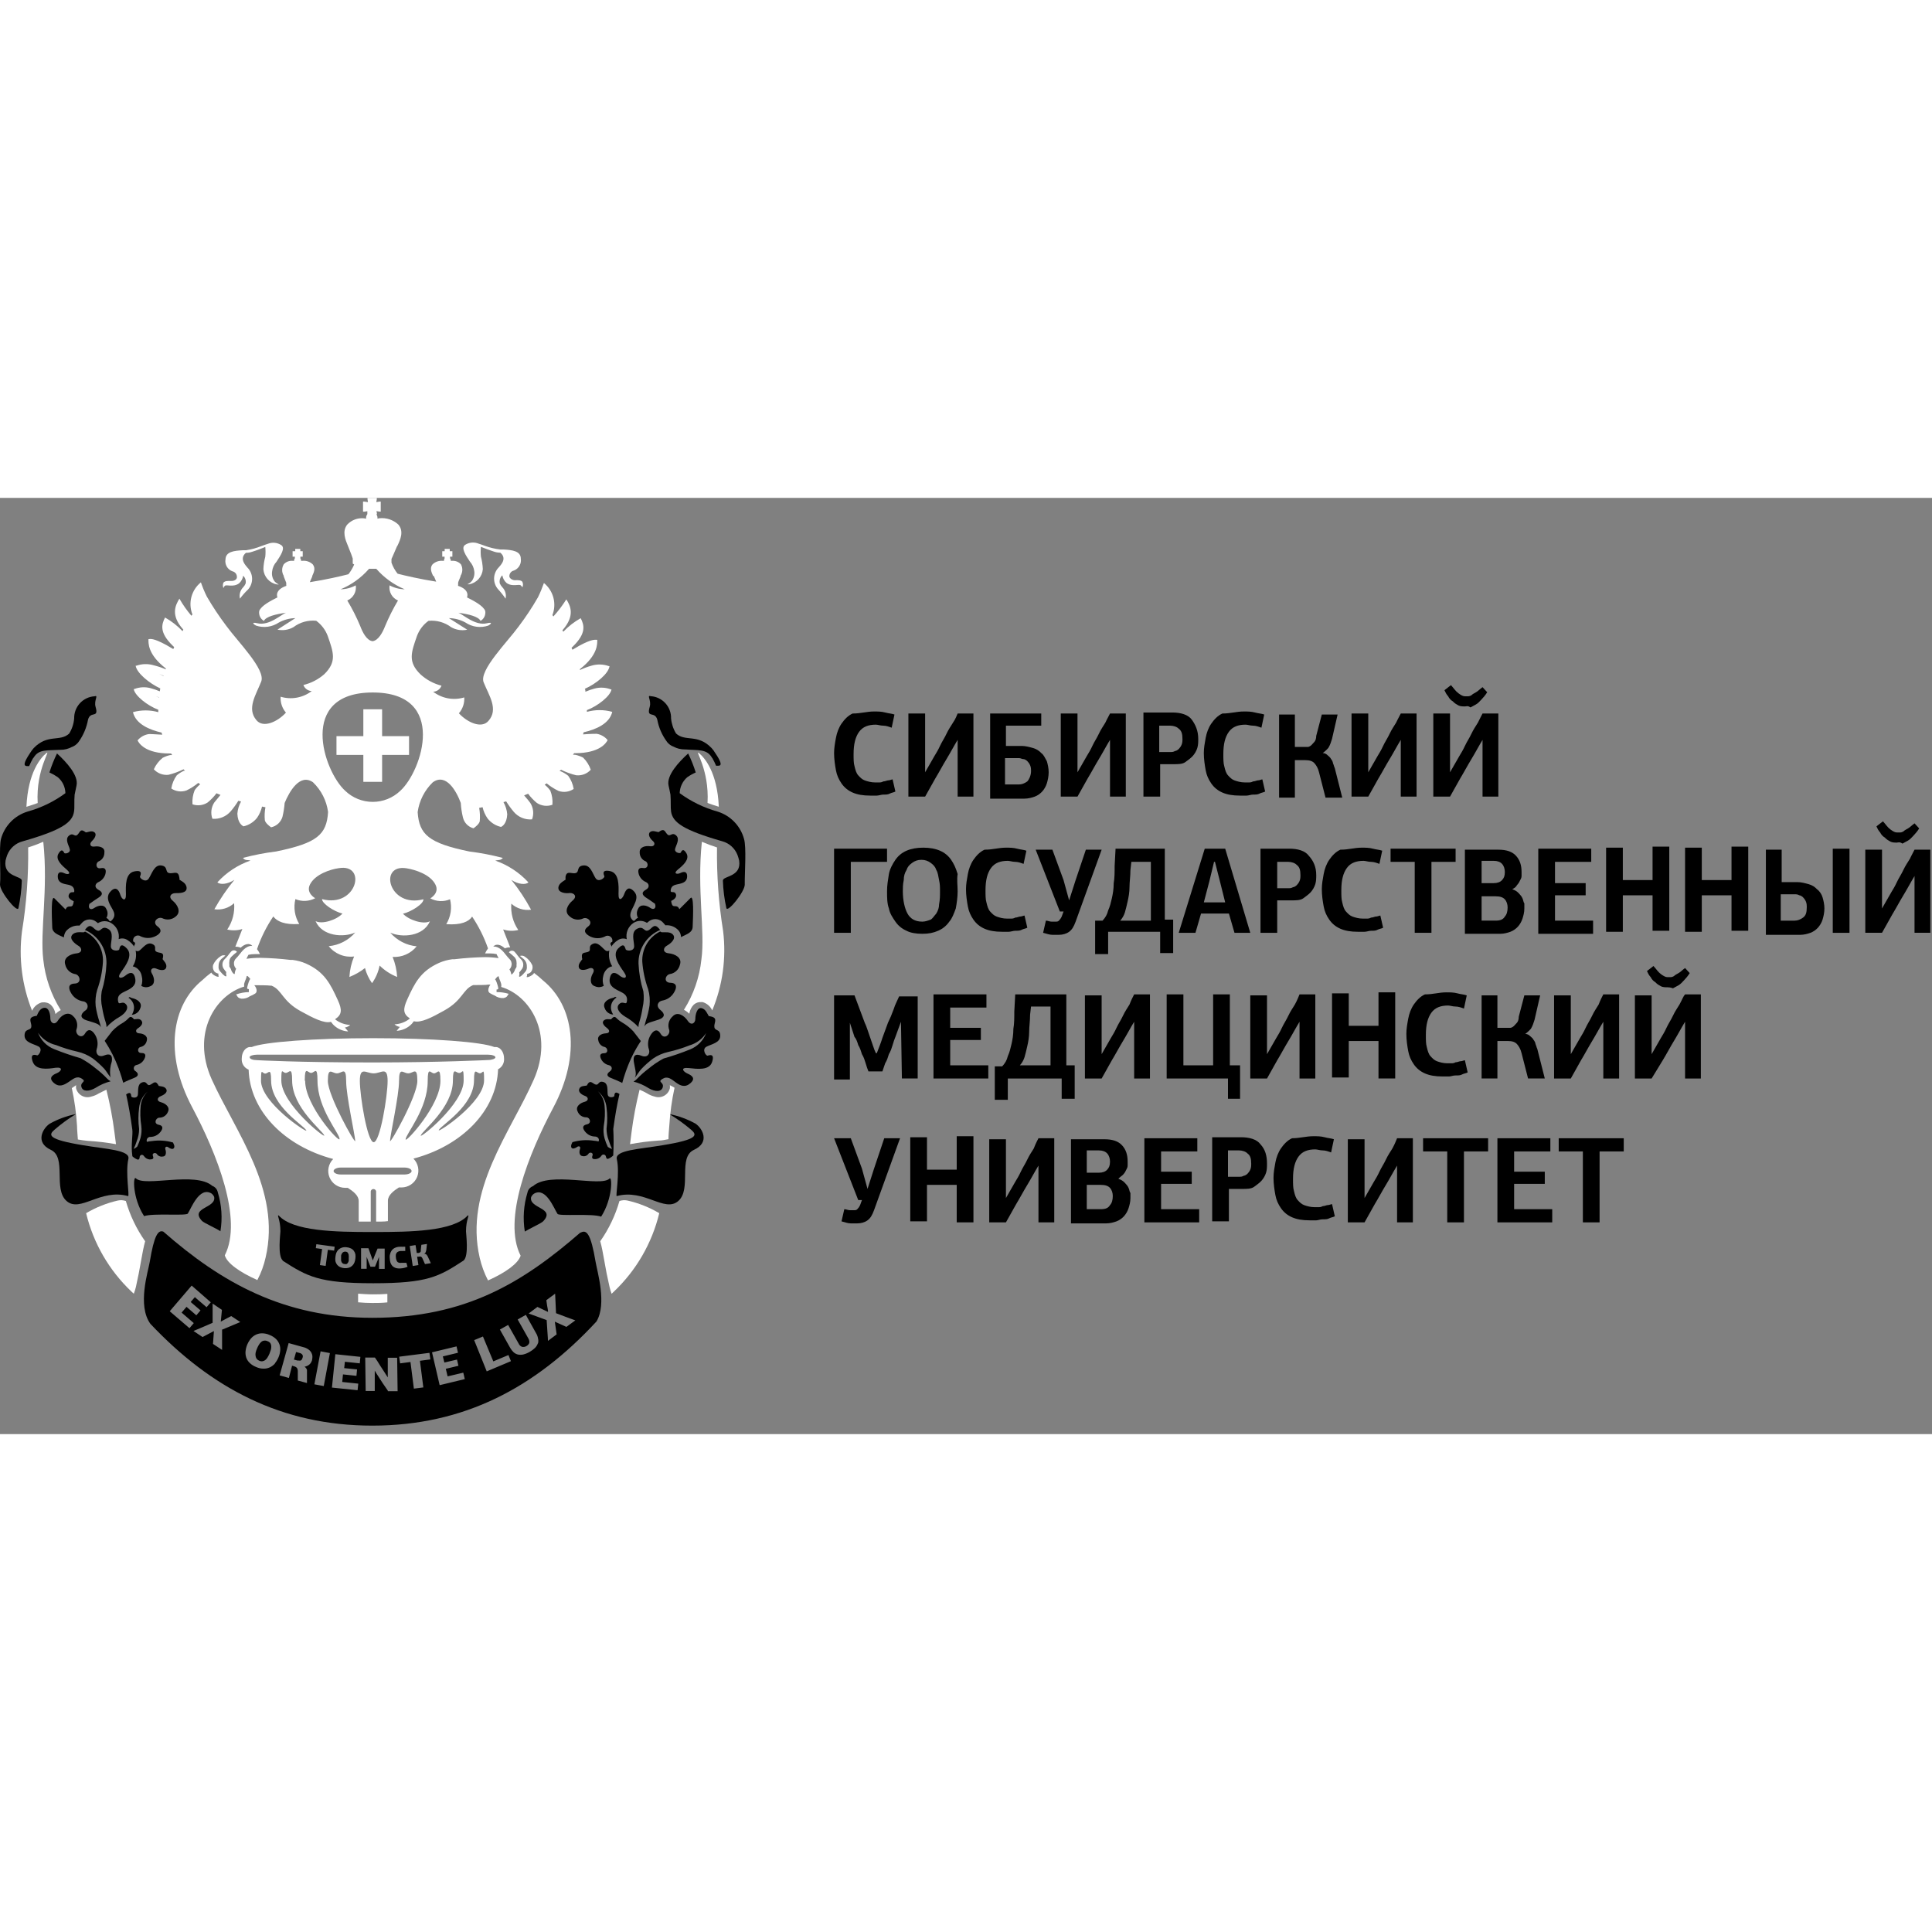<svg xmlns="http://www.w3.org/2000/svg" width="100px" height="100px" viewBox="0 0 227 110" >
<rect x="0" y="0" width="227" height="110" fill="#808080" stroke="none"/>
<path d="M102.694 25.096C103.13 25.096 103.567 25.096 104.004 25.215C104.44 25.334 104.768 25.334 105.095 25.453L104.768 27.001C104.44 26.882 104.113 26.763 103.785 26.763C103.458 26.763 103.13 26.644 102.912 26.644C102.039 26.644 101.384 26.882 100.947 27.477C100.511 28.073 100.292 28.906 100.292 30.097C100.292 30.692 100.292 31.169 100.401 31.526C100.511 32.002 100.62 32.359 100.838 32.597C101.056 32.836 101.275 33.074 101.602 33.193C101.93 33.312 102.366 33.431 102.803 33.431C102.912 33.431 103.021 33.431 103.239 33.431C103.458 33.431 103.567 33.431 103.785 33.312C104.004 33.312 104.222 33.193 104.331 33.193C104.549 33.193 104.768 33.074 104.877 33.074L105.204 34.503C104.986 34.622 104.768 34.622 104.549 34.741C104.331 34.86 104.113 34.86 103.785 34.86C103.567 34.86 103.239 34.979 103.021 34.979C102.803 34.979 102.475 34.979 102.257 34.979C101.384 34.979 100.729 34.86 100.183 34.622C99.637 34.384 99.201 34.026 98.873 33.55C98.546 33.074 98.328 32.597 98.218 32.002C98.109 31.407 98 30.692 98 29.978C98 29.383 98.109 28.787 98.218 28.192C98.328 27.596 98.546 27.001 98.873 26.525C99.201 26.048 99.637 25.572 100.183 25.334C101.166 25.334 101.82 25.096 102.694 25.096Z" />
<path d="M112.518 25.334C112.845 25.334 113.173 25.334 113.5 25.334C113.828 25.334 114.155 25.334 114.373 25.334V35.098H112.518V28.43C112.081 29.144 111.644 29.978 111.208 30.692C110.771 31.407 110.335 32.24 109.898 32.955L108.697 35.098H106.732V25.334H108.697C108.697 26.525 108.697 27.596 108.697 28.787C108.697 29.859 108.697 31.05 108.697 32.24L109.789 30.335C110.007 29.978 110.225 29.621 110.444 29.144C110.662 28.668 110.989 28.192 111.208 27.715C111.426 27.239 111.754 26.763 111.972 26.406C112.299 25.929 112.409 25.572 112.518 25.334Z" />
<path d="M116.229 25.334H122.341V26.763H118.193V29.144H120.049C120.486 29.144 120.922 29.264 121.359 29.383C121.795 29.502 122.123 29.74 122.341 29.978C122.669 30.216 122.778 30.573 122.996 30.931C123.105 31.288 123.214 31.764 123.214 32.24C123.214 32.717 123.105 33.193 122.996 33.55C122.887 33.907 122.669 34.265 122.45 34.503C122.232 34.741 121.905 34.979 121.577 35.098C121.25 35.217 120.813 35.336 120.376 35.336H116.338V25.334H116.229ZM118.084 30.573V33.669H119.721C120.049 33.669 120.376 33.55 120.704 33.312C120.922 33.074 121.141 32.598 121.141 32.121C121.141 31.883 121.141 31.645 121.031 31.407C120.922 31.169 120.813 31.05 120.704 30.931C120.595 30.811 120.376 30.692 120.267 30.692C120.049 30.692 119.94 30.573 119.721 30.573H118.084Z" />
<path d="M130.42 25.334C130.747 25.334 131.075 25.334 131.402 25.334C131.73 25.334 132.057 25.334 132.276 25.334V35.098H130.42V28.43C129.983 29.144 129.547 29.978 129.11 30.692C128.674 31.407 128.237 32.24 127.8 32.955L126.6 35.098H124.635V25.334H126.6C126.6 26.525 126.6 27.596 126.6 28.787C126.6 29.859 126.6 31.05 126.6 32.24L127.691 30.335C127.909 29.978 128.128 29.621 128.346 29.144C128.564 28.668 128.892 28.192 129.11 27.715C129.328 27.239 129.656 26.763 129.874 26.406C130.093 25.929 130.311 25.572 130.42 25.334Z" />
<path d="M140.788 28.311C140.788 28.669 140.788 29.026 140.679 29.383C140.57 29.74 140.351 30.098 140.133 30.336C139.915 30.574 139.587 30.812 139.26 31.05C138.932 31.288 138.386 31.288 137.95 31.288H136.312V35.099H134.348V25.215H137.731C138.714 25.215 139.587 25.453 140.024 26.049C140.46 26.644 140.788 27.359 140.788 28.311ZM136.203 26.763V29.859H137.513C137.731 29.859 137.841 29.859 138.059 29.74C138.168 29.74 138.386 29.621 138.496 29.502C138.605 29.383 138.714 29.264 138.823 29.026C138.932 28.788 138.932 28.549 138.932 28.311C138.932 27.716 138.823 27.359 138.496 27.121C138.277 26.882 137.841 26.763 137.513 26.763H136.203Z" />
<path d="M146.137 25.096C146.574 25.096 147.01 25.096 147.447 25.215C147.884 25.334 148.211 25.334 148.538 25.453L148.211 27.001C147.884 26.882 147.556 26.763 147.229 26.763C146.901 26.763 146.574 26.644 146.355 26.644C145.482 26.644 144.827 26.882 144.391 27.477C143.954 28.073 143.736 28.906 143.736 30.097C143.736 30.692 143.736 31.169 143.845 31.526C143.954 32.002 144.063 32.359 144.281 32.597C144.5 32.836 144.718 33.074 145.045 33.193C145.373 33.312 145.81 33.431 146.246 33.431C146.355 33.431 146.465 33.431 146.683 33.431C146.901 33.431 147.01 33.431 147.229 33.312C147.447 33.312 147.665 33.193 147.774 33.193C147.993 33.193 148.211 33.074 148.32 33.074L148.648 34.503C148.429 34.622 148.211 34.622 147.993 34.741C147.774 34.86 147.556 34.86 147.229 34.86C147.01 34.86 146.683 34.979 146.465 34.979C146.246 34.979 145.919 34.979 145.7 34.979C144.827 34.979 144.172 34.86 143.626 34.622C143.081 34.384 142.644 34.026 142.317 33.55C141.989 33.074 141.771 32.597 141.662 32.002C141.553 31.407 141.443 30.692 141.443 29.978C141.443 29.383 141.553 28.787 141.662 28.192C141.771 27.596 141.989 27.001 142.317 26.525C142.644 26.048 143.081 25.572 143.626 25.334C144.609 25.334 145.264 25.096 146.137 25.096Z" />
<path d="M155.415 29.978C155.634 29.978 155.852 30.097 155.961 30.216C156.07 30.335 156.289 30.454 156.398 30.692C156.507 30.812 156.616 31.05 156.616 31.169C156.725 31.407 156.725 31.526 156.834 31.764L157.708 35.217H155.743L154.979 32.24C154.87 31.764 154.651 31.407 154.433 31.169C154.215 30.931 153.887 30.812 153.342 30.812H152.141V35.217H150.285V25.453H152.141V29.264H153.232C153.342 29.264 153.56 29.264 153.669 29.264C153.778 29.264 153.996 29.145 154.106 29.025C154.215 28.906 154.324 28.787 154.433 28.668C154.542 28.549 154.651 28.311 154.651 27.954L155.306 25.453H157.162L156.507 28.311C156.398 28.668 156.289 29.025 156.07 29.383C155.961 29.502 155.743 29.74 155.415 29.978Z" />
<path d="M164.584 25.334C164.912 25.334 165.239 25.334 165.566 25.334C165.894 25.334 166.221 25.334 166.44 25.334V35.098H164.584V28.43C164.147 29.144 163.711 29.978 163.274 30.692C162.838 31.407 162.401 32.24 161.964 32.955L160.764 35.098H158.799V25.334H160.764C160.764 26.525 160.764 27.596 160.764 28.787C160.764 29.859 160.764 31.05 160.764 32.24L161.855 30.335C162.074 29.978 162.292 29.621 162.51 29.144C162.728 28.668 163.056 28.192 163.274 27.715C163.493 27.239 163.82 26.763 164.038 26.406C164.257 25.929 164.475 25.572 164.584 25.334Z" />
<path d="M174.191 25.334C174.519 25.334 174.846 25.334 175.174 25.334C175.501 25.334 175.829 25.334 176.047 25.334V35.098H174.191V28.43C173.755 29.145 173.318 29.978 172.882 30.693C172.445 31.407 172.008 32.241 171.572 32.955L170.371 35.098H168.406V25.334H170.371C170.371 26.525 170.371 27.597 170.371 28.787C170.371 29.859 170.371 31.05 170.371 32.241L171.463 30.335C171.681 29.978 171.899 29.621 172.118 29.145C172.336 28.668 172.663 28.192 172.882 27.716C173.1 27.239 173.427 26.763 173.646 26.406C173.864 25.93 174.082 25.572 174.191 25.334ZM172.118 24.501C171.899 24.501 171.572 24.501 171.353 24.381C171.135 24.262 170.917 24.143 170.699 23.905C170.48 23.786 170.262 23.548 170.153 23.31C169.934 23.072 169.825 22.834 169.716 22.595L170.48 22C170.808 22.357 171.026 22.715 171.353 22.953C171.681 23.191 171.899 23.31 172.118 23.31C172.227 23.31 172.336 23.31 172.445 23.31C172.554 23.31 172.663 23.31 172.882 23.191C172.991 23.072 173.209 22.953 173.427 22.834C173.646 22.715 173.864 22.476 174.191 22.238L174.737 22.834C174.519 23.191 174.301 23.429 174.082 23.667C173.864 23.905 173.646 24.143 173.427 24.262C173.209 24.381 172.991 24.501 172.772 24.62C172.445 24.381 172.336 24.501 172.118 24.501Z" />
<path d="M98 51.099V41.215H104.222V42.763H99.965V51.099H98Z" />
<path d="M112.518 46.216C112.518 46.931 112.409 47.645 112.3 48.24C112.082 48.836 111.864 49.431 111.536 49.788C111.209 50.265 110.772 50.622 110.226 50.86C109.68 51.098 109.135 51.217 108.371 51.217C107.606 51.217 106.952 51.098 106.515 50.86C105.969 50.622 105.533 50.265 105.205 49.788C104.878 49.312 104.55 48.836 104.441 48.24C104.223 47.645 104.223 46.931 104.223 46.216C104.223 45.502 104.332 44.906 104.441 44.192C104.55 43.596 104.878 43.001 105.205 42.525C105.533 42.048 105.969 41.691 106.515 41.453C107.061 41.215 107.716 41.096 108.48 41.096C109.244 41.096 109.899 41.215 110.445 41.453C110.99 41.691 111.427 42.048 111.754 42.525C112.082 43.001 112.3 43.477 112.518 44.192C112.409 44.906 112.518 45.502 112.518 46.216ZM110.445 46.216C110.445 45.74 110.445 45.383 110.335 44.906C110.226 44.43 110.226 44.073 110.008 43.715C109.899 43.358 109.68 43.12 109.353 42.882C109.025 42.644 108.698 42.525 108.261 42.525C107.825 42.525 107.497 42.644 107.17 42.882C106.842 43.12 106.624 43.358 106.515 43.715C106.297 44.073 106.187 44.43 106.187 44.906C106.078 45.383 106.078 45.859 106.078 46.216C106.078 47.288 106.297 48.24 106.624 48.836C106.952 49.431 107.497 49.788 108.371 49.788C108.698 49.788 109.025 49.669 109.353 49.55C109.571 49.431 109.79 49.074 110.008 48.836C110.226 48.478 110.335 48.121 110.335 47.764C110.445 47.169 110.445 46.811 110.445 46.216Z" />
<path d="M118.194 41.096C118.63 41.096 119.067 41.096 119.504 41.215C119.94 41.334 120.268 41.334 120.595 41.453L120.268 43.001C119.94 42.882 119.613 42.763 119.285 42.763C118.958 42.763 118.63 42.644 118.412 42.644C117.539 42.644 116.884 42.882 116.447 43.477C116.011 44.073 115.792 44.906 115.792 46.097C115.792 46.692 115.792 47.169 115.901 47.526C116.011 48.002 116.12 48.359 116.338 48.597C116.556 48.836 116.775 49.074 117.102 49.193C117.43 49.312 117.866 49.431 118.303 49.431C118.412 49.431 118.521 49.431 118.739 49.431C118.958 49.431 119.067 49.431 119.285 49.312C119.504 49.312 119.722 49.193 119.831 49.193C120.049 49.193 120.268 49.074 120.377 49.074L120.704 50.503C120.486 50.622 120.268 50.622 120.049 50.741C119.831 50.86 119.613 50.86 119.285 50.86C119.067 50.86 118.739 50.979 118.521 50.979C118.303 50.979 117.975 50.979 117.757 50.979C116.884 50.979 116.229 50.86 115.683 50.622C115.137 50.384 114.701 50.026 114.373 49.55C114.046 49.074 113.827 48.597 113.718 48.002C113.609 47.407 113.5 46.692 113.5 45.978C113.5 45.383 113.609 44.787 113.718 44.192C113.827 43.596 114.046 43.001 114.373 42.525C114.701 42.048 115.137 41.572 115.683 41.334C116.666 41.334 117.32 41.096 118.194 41.096Z" />
<path d="M125.617 47.288L126.381 44.906L127.582 41.334H129.438L126.381 49.788C126.163 50.384 125.945 50.741 125.617 50.979C125.29 51.217 124.853 51.336 124.416 51.336C124.198 51.336 123.98 51.336 123.652 51.336C123.325 51.336 122.997 51.217 122.561 51.098L122.888 49.669C123.107 49.669 123.325 49.788 123.543 49.788C123.652 49.788 123.871 49.788 123.98 49.788C124.198 49.788 124.307 49.788 124.416 49.669C124.526 49.55 124.635 49.431 124.744 49.193L124.962 48.598H124.526L121.688 41.334H123.652L124.962 44.906L125.617 47.288Z" />
<path d="M130.2 51.099V53.599H128.672V49.67H129.545C129.873 49.312 130.091 48.955 130.2 48.479C130.418 48.003 130.528 47.526 130.637 47.05C130.746 46.574 130.855 45.978 130.855 45.264C130.964 44.669 130.964 43.954 130.964 43.24L131.073 41.215H136.859V49.551H137.841V53.48H136.313V50.98H130.2V51.099ZM132.82 43.716C132.82 44.43 132.711 45.145 132.711 45.74C132.711 46.336 132.601 46.931 132.492 47.407C132.383 47.884 132.274 48.36 132.165 48.717C132.056 49.074 131.837 49.432 131.619 49.67H135.221V42.763H132.929L132.82 43.716Z" />
<path d="M145.045 51.099L144.39 48.836H141.116L140.461 51.099H138.496L141.552 41.215H143.954L146.901 51.099H145.045ZM143.299 44.907L142.753 42.763H142.644L142.098 45.026L141.443 47.526H143.954L143.299 44.907Z" />
<path d="M154.651 44.311C154.651 44.669 154.651 45.026 154.542 45.383C154.433 45.74 154.214 46.097 153.996 46.336C153.778 46.574 153.45 46.812 153.123 47.05C152.795 47.288 152.249 47.288 151.813 47.288H150.066V51.099H148.102V41.215H151.485C152.468 41.215 153.341 41.453 153.778 42.049C154.323 42.644 154.651 43.359 154.651 44.311ZM150.066 42.763V45.859H151.376C151.595 45.859 151.704 45.859 151.922 45.74C152.031 45.74 152.249 45.621 152.359 45.502C152.468 45.383 152.577 45.264 152.686 45.026C152.795 44.788 152.795 44.55 152.795 44.311C152.795 43.716 152.686 43.359 152.359 43.121C152.14 42.882 151.704 42.763 151.376 42.763H150.066Z" />
<path d="M160 41.096C160.437 41.096 160.874 41.096 161.31 41.215C161.747 41.334 162.074 41.334 162.402 41.453L162.074 43.001C161.747 42.882 161.419 42.763 161.092 42.763C160.764 42.763 160.437 42.644 160.219 42.644C159.345 42.644 158.69 42.882 158.254 43.477C157.817 44.073 157.599 44.906 157.599 46.097C157.599 46.692 157.599 47.169 157.708 47.526C157.817 48.002 157.926 48.359 158.145 48.597C158.363 48.836 158.581 49.074 158.909 49.193C159.236 49.312 159.673 49.431 160.109 49.431C160.219 49.431 160.328 49.431 160.546 49.431C160.764 49.431 160.874 49.431 161.092 49.312C161.31 49.312 161.528 49.193 161.638 49.193C161.856 49.193 162.074 49.074 162.183 49.074L162.511 50.503C162.293 50.622 162.074 50.622 161.856 50.741C161.638 50.86 161.419 50.86 161.092 50.86C160.874 50.86 160.546 50.979 160.328 50.979C160.109 50.979 159.782 50.979 159.564 50.979C158.69 50.979 158.036 50.86 157.49 50.622C156.944 50.384 156.507 50.026 156.18 49.55C155.852 49.074 155.634 48.597 155.525 48.002C155.416 47.407 155.307 46.692 155.307 45.978C155.307 45.383 155.416 44.787 155.525 44.192C155.634 43.596 155.852 43.001 156.18 42.525C156.507 42.048 156.944 41.572 157.49 41.334C158.472 41.334 159.127 41.096 160 41.096Z" />
<path d="M166.223 51.099V42.763H163.385V41.215H171.026V42.763H168.188V51.099H166.223Z" />
<path d="M177.684 45.978C178.012 46.097 178.23 46.216 178.448 46.454C178.667 46.692 178.776 46.812 178.885 47.05C178.994 47.288 178.994 47.526 179.103 47.645C179.103 47.883 179.103 48.002 179.103 48.24C179.103 48.717 178.994 49.074 178.885 49.431C178.776 49.788 178.557 50.146 178.339 50.384C178.121 50.622 177.793 50.86 177.466 50.979C177.138 51.098 176.702 51.217 176.265 51.217H172.117V41.334H176.047C177.029 41.334 177.684 41.572 178.121 42.048C178.557 42.525 178.776 43.12 178.776 43.954C178.776 44.073 178.776 44.311 178.776 44.43C178.776 44.668 178.667 44.787 178.557 45.025C178.448 45.264 178.339 45.383 178.23 45.502C178.121 45.74 177.902 45.859 177.684 45.978ZM174.082 42.763V45.264H175.501C175.938 45.264 176.265 45.144 176.483 44.906C176.702 44.668 176.811 44.43 176.811 43.954C176.811 43.596 176.702 43.239 176.483 43.001C176.265 42.763 175.938 42.644 175.501 42.644H174.082V42.763ZM174.082 46.812V49.669H175.719C176.265 49.669 176.593 49.55 176.811 49.193C177.029 48.955 177.138 48.598 177.138 48.121C177.138 47.764 177.029 47.407 176.811 47.169C176.593 46.931 176.265 46.812 175.719 46.812H174.082Z" />
<path d="M180.74 51.099V41.215H186.962V42.763H182.705V45.264H186.307V46.693H182.705V49.67H187.18V51.218H180.74V51.099Z" />
<path d="M194.167 51.098V46.692H190.674C190.674 47.407 190.674 48.121 190.674 48.836C190.674 49.55 190.674 50.264 190.674 50.979H188.709V41.096H190.674C190.674 41.81 190.674 42.406 190.674 43.001C190.674 43.596 190.674 44.311 190.674 44.906H194.167V40.977H196.132V50.86H194.167V51.098Z" />
<path d="M203.444 51.098V46.692H199.951C199.951 47.407 199.951 48.121 199.951 48.836C199.951 49.55 199.951 50.264 199.951 50.979H197.986V41.096H199.951C199.951 41.81 199.951 42.406 199.951 43.001C199.951 43.596 199.951 44.311 199.951 44.906H203.444V40.977H205.409V50.86H203.444V51.098Z" />
<path d="M207.373 41.334H209.338V45.145H211.194C211.63 45.145 212.067 45.264 212.503 45.383C212.94 45.502 213.267 45.74 213.486 45.978C213.813 46.217 214.032 46.574 214.141 46.931C214.25 47.288 214.359 47.765 214.359 48.241C214.359 48.717 214.25 49.194 214.141 49.551C214.032 49.908 213.813 50.265 213.595 50.503C213.377 50.742 213.049 50.98 212.722 51.099C212.394 51.218 211.958 51.337 211.521 51.337H207.482V41.334H207.373ZM209.229 46.574V49.67H210.866C211.194 49.67 211.521 49.551 211.848 49.313C212.176 49.074 212.285 48.717 212.285 48.122C212.285 47.884 212.285 47.645 212.176 47.407C212.067 47.169 211.958 47.05 211.848 46.931C211.739 46.812 211.521 46.693 211.412 46.693C211.194 46.574 211.084 46.574 210.866 46.574H209.229ZM215.341 51.099V41.215H217.306V51.099H215.341Z" />
<path d="M224.947 41.334C225.275 41.334 225.602 41.334 225.93 41.334C226.257 41.334 226.585 41.334 226.803 41.334V51.098H224.947V44.43C224.511 45.145 224.074 45.978 223.637 46.693C223.201 47.407 222.764 48.241 222.328 48.955L221.127 51.098H219.162V41.334H221.127C221.127 42.525 221.127 43.597 221.127 44.787C221.127 45.859 221.127 47.05 221.127 48.241L222.218 46.335C222.437 45.978 222.655 45.621 222.873 45.145C223.092 44.668 223.419 44.192 223.637 43.716C223.856 43.239 224.183 42.763 224.402 42.406C224.62 41.929 224.838 41.572 224.947 41.334ZM222.873 40.501C222.655 40.501 222.328 40.501 222.109 40.382C221.891 40.263 221.673 40.143 221.454 39.905C221.236 39.786 221.018 39.548 220.909 39.31C220.69 39.072 220.581 38.834 220.472 38.595L221.236 38C221.564 38.357 221.782 38.715 222.109 38.953C222.437 39.191 222.655 39.31 222.873 39.31C222.983 39.31 223.092 39.31 223.201 39.31C223.31 39.31 223.419 39.31 223.637 39.191C223.747 39.072 223.965 38.953 224.183 38.834C224.402 38.715 224.62 38.476 224.947 38.238L225.493 38.834C225.275 39.191 225.056 39.429 224.838 39.667C224.62 39.905 224.402 40.143 224.183 40.263C223.965 40.382 223.747 40.501 223.528 40.62C223.201 40.382 222.983 40.501 222.873 40.501Z" />
<path d="M105.859 61.549L105.204 63.335C105.095 63.573 104.986 63.931 104.877 64.288C104.768 64.645 104.658 65.002 104.44 65.36C104.331 65.717 104.222 66.074 104.004 66.431C103.894 66.788 103.785 67.027 103.676 67.384H102.039C101.93 67.146 101.82 66.788 101.711 66.431C101.602 66.074 101.493 65.717 101.275 65.36C101.166 65.002 101.056 64.645 100.838 64.288C100.729 63.931 100.62 63.573 100.401 63.335L99.856 61.668C99.856 62.145 99.856 62.621 99.856 63.216C99.856 63.812 99.856 64.407 99.856 65.002C99.856 65.598 99.856 66.193 99.856 66.788C99.856 67.384 99.856 67.86 99.856 68.337H98V58.453H100.401L101.602 61.668C101.711 61.906 101.82 62.145 101.93 62.502C102.039 62.859 102.148 63.097 102.257 63.454C102.366 63.812 102.475 64.05 102.585 64.407C102.694 64.764 102.803 65.002 102.912 65.24H103.021C103.239 64.645 103.458 64.169 103.676 63.454C103.894 62.859 104.113 62.264 104.331 61.668C104.44 61.43 104.549 61.192 104.658 60.954C104.768 60.716 104.877 60.358 104.986 60.12C105.095 59.763 105.204 59.525 105.313 59.287C105.423 59.048 105.532 58.81 105.641 58.572H107.824V68.217H105.968L105.859 61.549Z" />
<path d="M109.68 68.218V58.334H115.902V59.883H111.644V62.264H115.247V63.693H111.644V66.67H116.12V68.218H109.68Z" />
<path d="M118.411 68.218V70.719H116.883V66.789H117.756C118.084 66.432 118.302 66.075 118.411 65.598C118.629 65.122 118.738 64.645 118.848 64.169C118.957 63.693 119.066 63.097 119.066 62.383C119.175 61.788 119.175 61.073 119.175 60.359L119.284 58.334H125.288V66.67H126.27V70.599H124.742V68.218H118.411ZM121.031 60.716C121.031 61.431 120.922 62.145 120.922 62.74C120.922 63.336 120.812 63.931 120.703 64.407C120.594 64.884 120.485 65.36 120.376 65.717C120.267 66.075 120.048 66.432 119.83 66.67H123.432V59.763H121.14L121.031 60.716Z" />
<path d="M133.258 58.334C133.585 58.334 133.913 58.334 134.24 58.334C134.568 58.334 134.895 58.334 135.114 58.334V68.218H133.258V61.55C132.821 62.264 132.385 63.097 131.948 63.812C131.511 64.526 131.075 65.36 130.638 66.075L129.437 68.218H127.473V58.453H129.437C129.437 59.644 129.437 60.716 129.437 61.907C129.437 62.978 129.437 64.169 129.437 65.36L130.529 63.455C130.747 63.097 130.966 62.74 131.184 62.264C131.402 61.788 131.73 61.311 131.948 60.835C132.166 60.359 132.494 59.883 132.712 59.525C132.93 58.93 133.149 58.573 133.258 58.334Z" />
<path d="M144.173 68.218H137.078V58.334H139.043V66.67H142.536V58.334H144.501V66.67H145.701V70.599H144.282V68.218H144.173Z" />
<path d="M152.688 58.334C153.015 58.334 153.343 58.334 153.67 58.334C153.997 58.334 154.325 58.334 154.543 58.334V68.218H152.688V61.55C152.251 62.264 151.814 63.097 151.378 63.812C150.941 64.526 150.504 65.36 150.068 66.075L148.867 68.218H146.902V58.453H148.867C148.867 59.644 148.867 60.716 148.867 61.907C148.867 62.978 148.867 64.169 148.867 65.36L149.959 63.455C150.177 63.097 150.395 62.74 150.614 62.264C150.832 61.788 151.159 61.311 151.378 60.835C151.596 60.359 151.923 59.883 152.142 59.525C152.469 58.93 152.578 58.573 152.688 58.334Z" />
<path d="M161.966 68.217V63.811H158.473C158.473 64.526 158.473 65.24 158.473 65.955C158.473 66.669 158.473 67.384 158.473 68.098H156.508V58.215H158.473C158.473 58.929 158.473 59.525 158.473 60.12C158.473 60.715 158.473 61.43 158.473 62.025H161.966V58.096H163.93V68.217H161.966Z" />
<path d="M169.934 58.096C170.371 58.096 170.807 58.096 171.244 58.215C171.68 58.334 172.008 58.334 172.335 58.453L172.008 60.001C171.68 59.882 171.353 59.763 171.025 59.763C170.698 59.763 170.371 59.644 170.152 59.644C169.279 59.644 168.624 59.882 168.187 60.477C167.751 61.073 167.532 61.906 167.532 63.097C167.532 63.692 167.532 64.169 167.642 64.526C167.751 65.002 167.86 65.359 168.078 65.597C168.297 65.836 168.515 66.074 168.842 66.193C169.17 66.312 169.606 66.431 170.043 66.431C170.152 66.431 170.261 66.431 170.48 66.431C170.698 66.431 170.807 66.431 171.025 66.312C171.244 66.312 171.462 66.193 171.571 66.193C171.79 66.193 172.008 66.074 172.117 66.074L172.444 67.503C172.226 67.622 172.008 67.622 171.79 67.741C171.571 67.86 171.353 67.86 171.025 67.86C170.698 67.86 170.48 67.979 170.261 67.979C170.043 67.979 169.716 67.979 169.497 67.979C168.624 67.979 167.969 67.86 167.423 67.622C166.878 67.384 166.441 67.026 166.113 66.55C165.786 66.074 165.568 65.597 165.459 65.002C165.349 64.407 165.24 63.692 165.24 62.978C165.24 62.383 165.349 61.787 165.459 61.192C165.568 60.596 165.786 60.001 166.113 59.525C166.441 59.048 166.878 58.572 167.423 58.334C168.406 58.334 169.061 58.096 169.934 58.096Z" />
<path d="M179.212 62.978C179.431 62.978 179.649 63.097 179.758 63.216C179.867 63.335 180.086 63.454 180.195 63.693C180.304 63.812 180.413 64.05 180.413 64.169C180.522 64.407 180.522 64.526 180.631 64.764L181.505 68.217H179.54L178.776 65.24C178.667 64.764 178.448 64.407 178.23 64.169C178.012 63.931 177.684 63.812 177.138 63.812H175.938V68.217H174.082V58.453H175.938V62.264H177.029C177.138 62.264 177.357 62.264 177.466 62.264C177.575 62.264 177.793 62.145 177.902 62.025C178.012 61.906 178.121 61.787 178.23 61.668C178.339 61.549 178.448 61.311 178.448 60.954L179.103 58.453H180.959L180.304 61.311C180.195 61.668 180.086 62.025 179.867 62.383C179.758 62.502 179.54 62.74 179.212 62.978Z" />
<path d="M188.381 58.334C188.708 58.334 189.036 58.334 189.363 58.334C189.691 58.334 190.018 58.334 190.237 58.334V68.218H188.381V61.55C187.944 62.264 187.508 63.097 187.071 63.812C186.634 64.526 186.198 65.36 185.761 66.075L184.561 68.218H182.596V58.453H184.561C184.561 59.644 184.561 60.716 184.561 61.907C184.561 62.978 184.561 64.169 184.561 65.36L185.652 63.455C185.87 63.097 186.089 62.74 186.307 62.264C186.525 61.788 186.853 61.311 187.071 60.835C187.289 60.359 187.617 59.883 187.835 59.525C188.053 58.93 188.272 58.573 188.381 58.334Z" />
<path d="M197.986 58.334C198.314 58.334 198.641 58.334 198.969 58.334C199.296 58.334 199.624 58.334 199.842 58.334V68.218H197.986V61.549C197.55 62.264 197.113 63.097 196.676 63.812C196.24 64.526 195.803 65.36 195.366 66.074L194.057 68.218H192.092V58.453H194.057C194.057 59.644 194.057 60.716 194.057 61.906C194.057 62.978 194.057 64.169 194.057 65.36L195.148 63.454C195.366 63.097 195.585 62.74 195.803 62.264C196.021 61.787 196.349 61.311 196.567 60.835C196.786 60.358 197.113 59.882 197.331 59.525C197.659 58.929 197.768 58.572 197.986 58.334ZM195.912 57.501C195.694 57.501 195.366 57.501 195.148 57.382C194.93 57.263 194.712 57.143 194.493 56.905C194.275 56.786 194.057 56.548 193.947 56.31C193.729 56.072 193.62 55.834 193.511 55.595L194.275 55C194.602 55.357 194.821 55.715 195.148 55.953C195.476 56.191 195.694 56.31 195.912 56.31C196.021 56.31 196.131 56.31 196.24 56.31C196.349 56.31 196.458 56.31 196.676 56.191C196.785 56.072 197.004 55.953 197.222 55.834C197.44 55.715 197.659 55.476 197.986 55.238L198.532 55.834C198.314 56.191 198.095 56.429 197.877 56.667C197.659 56.905 197.44 57.143 197.222 57.263C197.004 57.382 196.786 57.501 196.567 57.62C196.24 57.501 196.021 57.501 195.912 57.501Z" />
<path d="M101.93 81.192L102.694 78.811L103.894 75.238H105.75L102.694 83.693C102.475 84.288 102.257 84.645 101.93 84.883C101.602 85.122 101.166 85.241 100.729 85.241C100.511 85.241 100.292 85.241 99.965 85.241C99.637 85.241 99.31 85.122 98.873 85.003L99.201 83.574C99.419 83.574 99.637 83.693 99.856 83.693C99.965 83.693 100.183 83.693 100.292 83.693C100.511 83.693 100.62 83.693 100.729 83.574C100.838 83.455 100.947 83.335 101.056 83.097L101.275 82.502H100.838L98 75.238H99.965L101.275 78.811L101.93 81.192Z" />
<path d="M112.409 85.121V80.716H108.916C108.916 81.43 108.916 82.145 108.916 82.859C108.916 83.573 108.916 84.288 108.916 85.002H106.951V75.119H108.916C108.916 75.834 108.916 76.429 108.916 77.024C108.916 77.62 108.916 78.334 108.916 78.93H112.409V75H114.374V85.121H112.409Z" />
<path d="M122.014 75.238C122.341 75.238 122.669 75.238 122.996 75.238C123.324 75.238 123.651 75.238 123.869 75.238V85.122H122.014V78.453C121.577 79.168 121.141 80.001 120.704 80.716C120.267 81.43 119.831 82.264 119.394 82.978L118.193 85.122H116.229V75.357H118.193C118.193 76.548 118.193 77.62 118.193 78.811C118.193 79.882 118.193 81.073 118.193 82.264L119.285 80.359C119.503 80.001 119.721 79.644 119.94 79.168C120.158 78.692 120.486 78.215 120.704 77.739C120.922 77.263 121.25 76.786 121.468 76.429C121.686 75.834 121.905 75.476 122.014 75.238Z" />
<path d="M131.401 80.001C131.728 80.121 131.947 80.24 132.165 80.478C132.383 80.716 132.492 80.835 132.602 81.073C132.711 81.311 132.711 81.549 132.82 81.668C132.82 81.907 132.82 82.026 132.82 82.264C132.82 82.74 132.711 83.097 132.602 83.455C132.492 83.812 132.274 84.169 132.056 84.407C131.838 84.645 131.51 84.884 131.183 85.003C130.855 85.122 130.419 85.241 129.982 85.241H125.834V75.357H129.764C130.746 75.357 131.401 75.596 131.838 76.072C132.274 76.548 132.492 77.144 132.492 77.977C132.492 78.096 132.492 78.334 132.492 78.453C132.492 78.692 132.383 78.811 132.274 79.049C132.165 79.287 132.056 79.406 131.947 79.525C131.838 79.644 131.619 79.763 131.401 80.001ZM127.69 76.786V79.287H129.109C129.545 79.287 129.873 79.168 130.091 78.93C130.309 78.692 130.419 78.453 130.419 77.977C130.419 77.62 130.309 77.263 130.091 77.025C129.873 76.786 129.545 76.667 129.109 76.667H127.69V76.786ZM127.69 80.716V83.574H129.327C129.873 83.574 130.2 83.455 130.419 83.097C130.637 82.859 130.746 82.502 130.746 82.026C130.746 81.668 130.637 81.311 130.419 81.073C130.2 80.835 129.873 80.716 129.327 80.716H127.69Z" />
<path d="M134.457 85.122V75.238H140.679V76.786H136.422V79.168H140.024V80.597H136.422V83.574H140.897V85.122H134.457Z" />
<path d="M148.866 78.215C148.866 78.572 148.866 78.93 148.757 79.287C148.648 79.644 148.429 80.001 148.211 80.239C147.993 80.478 147.665 80.716 147.338 80.954C147.01 81.192 146.465 81.192 146.028 81.192H144.391V85.002H142.426V75.119H145.81C146.792 75.119 147.665 75.357 148.102 75.953C148.648 76.548 148.866 77.263 148.866 78.215ZM144.281 76.667V79.763H145.591C145.81 79.763 145.919 79.763 146.137 79.644C146.246 79.644 146.465 79.525 146.574 79.406C146.683 79.287 146.792 79.168 146.901 78.93C147.01 78.691 147.01 78.453 147.01 78.215C147.01 77.62 146.901 77.263 146.574 77.024C146.355 76.786 145.919 76.667 145.591 76.667H144.281Z" />
<path d="M154.325 75C154.761 75 155.198 75 155.634 75.119C156.071 75.238 156.399 75.238 156.726 75.357L156.398 76.905C156.071 76.786 155.744 76.667 155.416 76.667C155.089 76.667 154.761 76.548 154.543 76.548C153.67 76.548 153.015 76.786 152.578 77.382C152.141 77.977 151.923 78.811 151.923 80.001C151.923 80.597 151.923 81.073 152.032 81.43C152.141 81.906 152.251 82.264 152.469 82.502C152.687 82.74 152.906 82.978 153.233 83.097C153.56 83.216 153.997 83.335 154.434 83.335C154.543 83.335 154.652 83.335 154.87 83.335C155.089 83.335 155.198 83.335 155.416 83.216C155.634 83.216 155.853 83.097 155.962 83.097C156.18 83.097 156.399 82.978 156.508 82.978L156.835 84.407C156.617 84.526 156.399 84.526 156.18 84.645C155.962 84.764 155.744 84.764 155.416 84.764C155.089 84.764 154.87 84.883 154.652 84.883C154.434 84.883 154.106 84.883 153.888 84.883C153.015 84.883 152.36 84.764 151.814 84.526C151.268 84.288 150.832 83.931 150.504 83.454C150.177 82.978 149.958 82.502 149.849 81.906C149.74 81.311 149.631 80.597 149.631 79.882C149.631 79.287 149.74 78.691 149.849 78.096C149.958 77.501 150.177 76.905 150.504 76.429C150.832 75.953 151.268 75.476 151.814 75.238C152.687 75.238 153.451 75 154.325 75Z" />
<path d="M164.149 75.238C164.476 75.238 164.803 75.238 165.131 75.238C165.458 75.238 165.786 75.238 166.004 75.238V85.122H164.149V78.453C163.712 79.168 163.275 80.001 162.839 80.716C162.402 81.43 161.965 82.264 161.529 82.978L160.328 85.122H158.363V75.357H160.328C160.328 76.548 160.328 77.62 160.328 78.811C160.328 79.882 160.328 81.073 160.328 82.264L161.42 80.359C161.638 80.001 161.856 79.644 162.075 79.168C162.293 78.692 162.62 78.215 162.839 77.739C163.057 77.263 163.384 76.786 163.603 76.429C163.93 75.834 164.039 75.476 164.149 75.238Z" />
<path d="M170.043 85.122V76.786H167.205V75.238H174.846V76.786H172.008V85.122H170.043Z" />
<path d="M175.938 85.122V75.238H182.159V76.786H177.902V79.168H181.504V80.597H177.902V83.574H182.378V85.122H175.938Z" />
<path d="M185.979 85.122V76.786H183.141V75.238H190.781V76.786H187.943V85.122H185.979Z" />
<path d="M31.41 99.074C31.286 99.014 31.146 98.996 31.011 99.021C30.887 99.039 30.772 99.095 30.682 99.181C30.577 99.276 30.487 99.387 30.415 99.51C30.333 99.646 30.262 99.789 30.201 99.936C30.13 100.096 30.073 100.263 30.033 100.434C30.007 100.569 30.007 100.708 30.033 100.843C30.051 100.959 30.096 101.069 30.166 101.163C30.249 101.263 30.356 101.339 30.477 101.385C30.593 101.44 30.724 101.459 30.851 101.439C30.968 101.42 31.078 101.371 31.171 101.296C31.279 101.211 31.37 101.106 31.437 100.985C31.525 100.84 31.602 100.688 31.668 100.532C31.73 100.381 31.784 100.221 31.828 100.079C31.864 99.942 31.879 99.801 31.873 99.661C31.864 99.538 31.828 99.42 31.766 99.314C31.675 99.199 31.551 99.115 31.41 99.074Z" />
<path d="M35.213 100.47L34.786 100.354L34.537 101.243L34.964 101.359C35.023 101.368 35.083 101.368 35.142 101.359C35.197 101.372 35.255 101.372 35.31 101.359C35.365 101.334 35.414 101.298 35.453 101.252C35.494 101.19 35.525 101.12 35.542 101.047C35.568 100.992 35.582 100.931 35.582 100.87C35.582 100.808 35.568 100.747 35.542 100.692C35.465 100.577 35.347 100.498 35.213 100.47Z" />
<path d="M68.212 86.3C61.438 92.185 54.708 96.336 43.748 96.336C33.302 96.336 25.968 92.158 19.195 86.211C18.572 85.971 18.11 86.655 17.595 89.767C17.408 90.887 16.101 94.896 17.674 97.047C24.857 104.648 33.142 109.004 43.748 109.004C54.495 109.004 62.878 104.559 70.078 96.772C71.332 94.727 70.167 90.887 69.981 89.767C69.421 86.433 68.914 85.918 68.203 86.344L68.212 86.3ZM19.959 95.545L22.519 92.549L24.768 94.514L24.271 95.091L22.893 93.909L22.404 94.478L23.559 95.465L23.07 96.043L21.915 95.047L21.337 95.723L22.768 96.958L22.262 97.554L19.959 95.58V95.545ZM26.093 97.687C26.093 98.078 26.093 98.487 26.093 98.896C26.093 99.305 26.093 99.705 26.093 100.105L25.026 99.403L25.133 97.892L23.799 98.594L22.733 97.883L23.853 97.412L24.982 96.923V94.665L26.075 95.403L25.942 96.781L26.555 96.452L27.169 96.132L28.235 96.834L26.111 97.723L26.093 97.687ZM32.316 101.696C32.149 101.885 31.946 102.039 31.72 102.15C31.49 102.259 31.237 102.314 30.982 102.31C30.675 102.312 30.371 102.245 30.093 102.114C29.815 102.009 29.561 101.849 29.346 101.643C29.162 101.472 29.021 101.258 28.938 101.021C28.858 100.783 28.828 100.532 28.849 100.283C28.877 100.005 28.946 99.732 29.053 99.474C29.161 99.221 29.305 98.984 29.48 98.772C29.641 98.581 29.841 98.427 30.067 98.318C30.294 98.21 30.544 98.156 30.796 98.158C31.102 98.16 31.405 98.227 31.684 98.354C31.965 98.463 32.222 98.626 32.44 98.834C32.618 99.016 32.754 99.234 32.84 99.474C32.921 99.711 32.948 99.963 32.92 100.212C32.893 100.482 32.824 100.746 32.716 100.994C32.609 101.248 32.466 101.485 32.289 101.696H32.316ZM36.68 101.288C36.646 101.385 36.605 101.481 36.556 101.572C36.504 101.662 36.438 101.743 36.36 101.812C36.283 101.88 36.196 101.937 36.102 101.981C36.002 102.032 35.894 102.065 35.782 102.079C35.85 102.126 35.91 102.183 35.96 102.248C36.005 102.311 36.04 102.38 36.067 102.452C36.073 102.523 36.073 102.594 36.067 102.665C36.072 102.739 36.072 102.814 36.067 102.888V103.999L34.991 103.705V102.665C35.001 102.514 34.967 102.363 34.894 102.23C34.803 102.132 34.685 102.064 34.556 102.034L34.316 101.963L33.942 103.403L32.858 103.101L33.916 99.305L35.64 99.785C35.855 99.832 36.058 99.923 36.236 100.052C36.375 100.146 36.491 100.27 36.574 100.416C36.647 100.545 36.693 100.687 36.707 100.834C36.715 100.984 36.7 101.134 36.663 101.279L36.68 101.288ZM38.04 104.354L36.938 104.15L37.667 100.274L38.761 100.479L38.04 104.354ZM42.298 101.688L40.521 101.501L40.441 102.248L41.952 102.399L41.881 103.154L40.298 102.985L40.209 103.874L42.094 104.07L42.014 104.843L39.001 104.532L39.401 100.612L42.343 100.923L42.272 101.679L42.298 101.688ZM45.561 104.879C45.348 104.577 45.143 104.266 44.948 103.99L44.343 103.048L44.183 102.799L44.032 102.541V104.932H42.965L42.912 101.003H44.05C44.254 101.296 44.45 101.581 44.628 101.892L45.205 102.781L45.561 103.341V101.03H46.663L46.717 104.959H45.579L45.561 104.879ZM49.739 104.514L48.628 104.657L48.228 101.528L47.01 101.688L46.903 100.905L50.459 100.452L50.566 101.225L49.339 101.385L49.739 104.514ZM51.65 104.221L50.761 100.39L53.642 99.696L53.81 100.443L52.033 100.87L52.21 101.59L53.695 101.243L53.864 101.972L52.379 102.328L52.593 103.217L54.433 102.781L54.611 103.537L51.668 104.248L51.65 104.221ZM57.188 102.63L55.713 98.959L56.744 98.532L57.962 101.456L59.74 100.71L60.033 101.43L57.188 102.63ZM63.198 99.332C63.129 99.532 63.017 99.714 62.869 99.865C62.679 100.048 62.467 100.206 62.238 100.336C61.999 100.476 61.742 100.581 61.473 100.647C61.265 100.692 61.05 100.692 60.842 100.647C60.657 100.6 60.486 100.509 60.344 100.381C60.185 100.23 60.051 100.056 59.944 99.865L58.735 97.714L59.704 97.172L60.94 99.367C60.978 99.456 61.034 99.536 61.104 99.602C61.175 99.667 61.258 99.718 61.349 99.75C61.527 99.783 61.711 99.748 61.864 99.652C61.939 99.611 62.005 99.557 62.06 99.492C62.118 99.435 62.16 99.365 62.184 99.287C62.203 99.202 62.203 99.115 62.184 99.03C62.163 98.922 62.121 98.819 62.06 98.727L60.824 96.532L61.784 95.989L62.984 98.141C63.102 98.331 63.181 98.542 63.216 98.763C63.265 98.949 63.265 99.145 63.216 99.332H63.198ZM66.549 97.403L65.189 96.789L65.402 98.283L64.38 99.047C64.38 98.638 64.327 98.23 64.309 97.829L64.229 96.603L62.113 95.829L63.145 95.056L64.389 95.643C64.389 95.42 64.336 95.189 64.291 94.949C64.247 94.709 64.229 94.487 64.194 94.265L65.225 93.5L65.331 95.794L66.46 96.221L67.598 96.638L66.549 97.403Z" />
<path d="M40.139 89.794C40.174 89.861 40.226 89.917 40.29 89.956C40.355 89.995 40.429 90.016 40.504 90.016C40.577 90.034 40.653 90.034 40.726 90.016C40.789 89.98 40.841 89.928 40.877 89.865C40.924 89.794 40.957 89.716 40.975 89.634C40.981 89.533 40.981 89.432 40.975 89.331C40.984 89.234 40.984 89.136 40.975 89.038C40.976 88.955 40.958 88.873 40.922 88.798C40.896 88.729 40.853 88.668 40.797 88.62C40.726 88.579 40.644 88.557 40.562 88.557C40.479 88.557 40.398 88.579 40.326 88.62C40.261 88.657 40.208 88.713 40.175 88.78C40.129 88.854 40.096 88.935 40.077 89.02C40.068 89.115 40.068 89.21 40.077 89.305C40.077 89.42 40.077 89.527 40.077 89.616C40.092 89.677 40.112 89.737 40.139 89.794Z" />
<path d="M33.187 89.607C36.103 91.483 37.472 92.274 43.855 92.274C50.237 92.274 51.553 91.509 54.469 89.607C55.109 89.073 54.753 86.46 54.753 86.166C54.753 84.771 55.215 84.246 54.958 84.309C53.277 86.175 48.282 86.255 44.032 86.255H43.668C39.428 86.255 34.423 86.175 32.743 84.309C32.494 84.246 32.947 84.771 32.947 86.166C32.947 86.46 32.592 89.073 33.231 89.607H33.187ZM48.833 87.829L48.966 88.718H49.17C49.242 88.711 49.31 88.683 49.366 88.638C49.395 88.609 49.419 88.576 49.437 88.54C49.447 88.487 49.447 88.433 49.437 88.38L49.508 87.758L50.166 87.66L50.086 88.389C50.069 88.478 50.042 88.564 50.006 88.647C49.964 88.721 49.907 88.784 49.837 88.833C49.89 88.823 49.944 88.823 49.997 88.833L50.113 88.913C50.145 88.944 50.172 88.981 50.193 89.02C50.22 89.06 50.244 89.101 50.264 89.144L50.62 89.918L49.935 90.025L49.633 89.349C49.599 89.27 49.544 89.202 49.473 89.153C49.392 89.125 49.304 89.125 49.224 89.153H49.011L49.162 90.14L48.495 90.247L48.139 87.9L48.797 87.793L48.833 87.829ZM45.828 88.878C45.854 88.728 45.911 88.586 45.997 88.46C46.089 88.327 46.211 88.218 46.352 88.14C46.537 88.045 46.741 87.993 46.948 87.989C47.06 87.98 47.173 87.98 47.286 87.989C47.395 87.98 47.505 87.98 47.615 87.989V88.487C47.526 88.478 47.437 88.478 47.348 88.487H47.055C46.969 88.492 46.884 88.513 46.806 88.549C46.733 88.577 46.669 88.623 46.619 88.682C46.57 88.749 46.533 88.824 46.513 88.904C46.498 89.011 46.498 89.118 46.513 89.225C46.519 89.34 46.543 89.454 46.584 89.562C46.607 89.643 46.65 89.716 46.708 89.776C46.769 89.822 46.838 89.856 46.913 89.874C47.007 89.887 47.103 89.887 47.197 89.874H47.304H47.446H47.606H47.748L47.882 90.336C47.759 90.392 47.631 90.437 47.499 90.469C47.362 90.501 47.222 90.522 47.081 90.531C46.881 90.553 46.679 90.535 46.486 90.478C46.342 90.432 46.211 90.353 46.104 90.247C46.006 90.138 45.931 90.011 45.881 89.874C45.835 89.723 45.808 89.568 45.801 89.411C45.779 89.261 45.779 89.108 45.801 88.958L45.828 88.878ZM42.397 88.158H43.286L43.606 89.047L43.801 89.598L44.023 89.02L44.361 88.202H45.197V90.585H44.53V89.18L44.308 89.731L44.059 90.336H43.526L43.277 89.696L43.081 89.171V90.576H42.423V88.193L42.397 88.158ZM39.41 89.18C39.426 89.016 39.462 88.855 39.516 88.7C39.575 88.561 39.66 88.434 39.765 88.327C39.879 88.224 40.012 88.145 40.157 88.096C40.329 88.041 40.51 88.022 40.69 88.042C40.872 88.052 41.05 88.098 41.214 88.176C41.354 88.24 41.476 88.338 41.57 88.46C41.659 88.583 41.722 88.722 41.757 88.869C41.779 89.031 41.779 89.196 41.757 89.358C41.742 89.526 41.703 89.69 41.641 89.847C41.582 89.988 41.495 90.115 41.383 90.22C41.271 90.324 41.138 90.403 40.992 90.451C40.824 90.498 40.65 90.516 40.477 90.505C40.295 90.493 40.117 90.448 39.952 90.371C39.817 90.307 39.698 90.213 39.605 90.096C39.51 89.976 39.444 89.836 39.41 89.687C39.386 89.519 39.386 89.348 39.41 89.18ZM37.17 87.687L39.321 87.98L39.259 88.442L38.521 88.344L38.263 90.238L37.587 90.14L37.845 88.256L37.107 88.149L37.17 87.687Z" />
<path d="M16.398 77.446C16.487 77.108 16.78 77.135 16.913 77.33C16.986 77.442 17.083 77.536 17.197 77.605C17.311 77.674 17.439 77.717 17.571 77.73C17.873 77.73 18.122 77.686 17.971 77.33C17.82 76.975 18.265 76.877 18.424 77.081C18.497 77.199 18.604 77.292 18.732 77.346C18.859 77.4 19 77.413 19.136 77.383C19.527 77.383 19.545 76.886 19.438 76.566C19.331 76.246 19.58 76.157 19.767 76.299C19.953 76.441 20.309 76.61 20.442 76.379C20.576 76.148 20.371 75.881 20.327 75.739C20.282 75.597 20.327 75.739 20.327 75.739C19.522 75.505 18.676 75.447 17.847 75.57C17.649 75.583 17.453 75.613 17.26 75.659C17.234 75.591 17.226 75.518 17.236 75.447C17.246 75.375 17.274 75.307 17.318 75.249C17.361 75.192 17.419 75.146 17.485 75.116C17.551 75.087 17.623 75.075 17.695 75.081C17.91 75.076 18.121 75.025 18.314 74.931C18.508 74.838 18.678 74.704 18.816 74.539C19.127 74.174 19.251 73.765 18.638 73.65C18.024 73.534 18.291 72.859 18.7 72.823C18.921 72.828 19.139 72.765 19.323 72.642C19.507 72.52 19.65 72.344 19.731 72.139C20.016 71.561 19.42 71.134 18.896 71.001C18.371 70.868 18.478 70.459 18.842 70.316C19.207 70.174 19.731 69.872 19.545 69.49C19.358 69.107 18.851 69.152 18.656 69.09C18.62 69.015 18.578 68.944 18.531 68.876C18.193 68.396 17.936 68.876 17.58 68.983C17.224 69.09 17.287 68.467 16.691 68.681C16.095 68.894 16.273 69.694 16.193 70.156C16.113 70.618 15.438 70.459 15.42 70.316C15.402 70.174 15.42 69.659 14.824 70.085C15.109 71.339 15.34 72.699 15.544 74.201C15.633 74.779 15.367 76.094 15.544 77.25C15.549 77.283 15.549 77.316 15.544 77.348C15.653 77.455 15.776 77.548 15.909 77.624C16.211 77.792 16.335 77.828 16.415 77.49L16.398 77.446ZM16.069 75.57C16.25 75.118 16.344 74.635 16.344 74.148C16.237 73.327 16.237 72.497 16.344 71.676C16.414 70.929 16.774 70.239 17.349 69.756C16.893 70.193 16.604 70.774 16.531 71.401C16.453 72.195 16.477 72.995 16.602 73.783C16.662 74.265 16.629 74.754 16.504 75.223C16.404 75.565 16.276 75.898 16.122 76.219C15.999 76.333 15.858 76.426 15.704 76.495C15.85 76.196 15.971 75.887 16.069 75.57Z" />
<path d="M9.803 76.067C5.563 75.374 5.669 74.858 6.416 74.227C7.198 73.547 8.037 72.934 8.923 72.396C7.845 72.61 6.808 72.991 5.847 73.525C5.038 74.058 4.069 75.721 5.971 76.601C7.874 77.481 6.212 81.197 7.821 82.61C9.43 84.023 11.794 81.126 15.039 82.032C15.261 82.094 14.71 79.312 15.083 77.676C15.332 76.627 12.505 76.521 9.803 76.067Z" />
<path d="M15.488 60.733C15.712 60.719 15.927 60.638 16.105 60.5C16.282 60.362 16.414 60.174 16.483 59.96C16.768 59.32 16.11 58.893 15.541 58.777C15.432 58.763 15.331 58.716 15.248 58.644L15.088 58.733L15.23 58.822L15.292 58.884C15.453 59.026 15.576 59.204 15.654 59.404C15.731 59.603 15.759 59.818 15.737 60.031C15.704 60.28 15.62 60.519 15.488 60.733Z" />
<path d="M16.486 64.521C16.678 64.488 16.855 64.395 16.992 64.257C17.129 64.118 17.22 63.94 17.25 63.747C17.401 63.196 16.806 62.929 16.361 62.912C15.917 62.894 15.89 62.512 16.184 62.334C16.477 62.156 16.877 61.783 16.637 61.445C16.397 61.107 15.988 61.267 15.748 61.267L15.606 61.107C15.419 60.938 15.295 60.965 15.188 61.054C14.989 61.269 14.765 61.46 14.521 61.623C14.027 61.894 13.578 62.238 13.188 62.645L12.299 63.792C12.976 64.825 13.533 65.931 13.961 67.09C13.961 67.187 14.023 67.276 14.059 67.374C14.21 67.801 14.352 68.263 14.477 68.716C14.85 68.521 15.455 68.272 15.846 68.112C16.237 67.952 16.344 67.659 15.935 67.365C15.86 67.328 15.799 67.269 15.76 67.195C15.722 67.121 15.708 67.036 15.721 66.954C15.734 66.871 15.773 66.795 15.832 66.737C15.891 66.678 15.968 66.64 16.05 66.627C16.238 66.587 16.415 66.507 16.568 66.392C16.721 66.277 16.848 66.13 16.939 65.961C17.144 65.587 17.17 65.214 16.628 65.223C16.086 65.232 16.139 64.627 16.486 64.521Z" />
<path d="M11.098 40.964C10.565 41.044 10.494 40.617 10.778 40.35C11.063 40.084 11.427 39.577 11.107 39.301C10.787 39.026 10.325 39.301 10.085 39.301C10.021 39.247 9.953 39.2 9.88 39.159C9.374 38.848 9.347 39.435 9.036 39.63C8.725 39.826 8.565 39.275 8.085 39.701C7.605 40.128 8.085 40.812 8.2 41.275C8.316 41.737 7.622 41.853 7.551 41.719C7.48 41.586 7.276 41.088 6.867 41.799C6.458 42.51 7.311 43.213 7.871 43.702C8.431 44.191 7.978 44.297 7.587 44.111C7.196 43.924 6.778 43.87 6.787 44.493C6.796 45.115 7.231 45.284 7.676 45.382C8.12 45.48 8.618 45.506 8.716 46.048C8.814 46.591 8.414 46.12 8.156 46.502C7.898 46.884 8.156 47.16 8.663 47.391C8.654 47.558 8.612 47.721 8.538 47.871C8.342 48.191 7.951 47.764 7.702 48.36L6.396 47.053C5.987 46.626 6.076 49.018 6.138 50.44C6.138 51.133 6.858 51.329 7.507 51.64C7.517 51.382 7.601 51.133 7.747 50.92C7.938 50.688 8.183 50.506 8.46 50.39C8.737 50.273 9.039 50.227 9.338 50.253C9.416 50.157 9.499 50.065 9.587 49.978C9.77 49.753 10.027 49.601 10.312 49.549C10.598 49.496 10.892 49.548 11.143 49.693C11.272 49.775 11.393 49.867 11.507 49.969C11.742 49.815 12.017 49.734 12.298 49.734C12.579 49.734 12.854 49.815 13.089 49.969C13.402 50.161 13.65 50.443 13.802 50.777C13.954 51.111 14.003 51.482 13.943 51.844C14.109 51.777 14.288 51.751 14.466 51.768C14.644 51.785 14.815 51.845 14.965 51.942C15.157 52.062 15.334 52.205 15.49 52.369C15.59 52.481 15.682 52.6 15.765 52.724C15.769 52.683 15.769 52.642 15.765 52.6C15.872 52.458 15.979 52.253 15.659 52.129C15.628 52.015 15.633 51.894 15.675 51.783C15.716 51.672 15.79 51.577 15.888 51.51C15.986 51.444 16.102 51.41 16.22 51.412C16.338 51.415 16.453 51.454 16.547 51.524C16.808 51.645 17.092 51.708 17.379 51.708C17.666 51.708 17.95 51.645 18.21 51.524C18.797 51.258 19.17 50.831 18.503 50.342C17.837 49.853 18.503 49.187 19.046 49.373C19.302 49.508 19.593 49.562 19.881 49.527C20.168 49.492 20.438 49.37 20.654 49.178C21.33 48.635 20.85 47.791 20.29 47.329C19.73 46.866 20.095 46.44 20.601 46.44C21.108 46.44 21.944 46.44 21.926 45.835C21.908 45.231 21.286 45.026 21.037 44.822H21.09C21.09 44.742 21.09 44.635 21.046 44.493C20.903 43.719 20.299 44.217 19.837 44.075C19.374 43.933 19.766 43.302 18.948 43.186C18.13 43.071 17.828 44.2 17.472 44.733C17.116 45.266 16.387 44.679 16.45 44.493C16.512 44.306 16.841 43.666 15.774 43.888C14.707 44.111 14.77 45.577 14.796 46.555C14.823 47.533 14.307 47.195 14.139 46.635C13.97 46.075 13.632 45.622 13.054 46.173C12.476 46.724 12.663 47.311 12.974 47.898C13.285 48.484 13.685 48.929 13.241 49.507C12.796 50.084 12.885 49.453 12.494 49.364C12.589 49.206 12.639 49.025 12.639 48.84C12.639 48.655 12.589 48.474 12.494 48.315C12.245 47.702 11.516 47.88 11.063 48.191C10.609 48.502 10.343 48.191 10.485 47.782V47.72C10.849 47.444 11.312 47.142 11.623 46.937C12.103 46.626 12.085 46.324 11.569 46.048C11.054 45.773 11.169 45.346 11.525 45.16C11.719 45.078 11.894 44.958 12.038 44.804C12.182 44.651 12.292 44.469 12.361 44.271C12.503 43.799 12.458 43.382 11.845 43.506C11.232 43.63 11.205 42.91 11.578 42.715C11.785 42.633 11.962 42.489 12.085 42.303C12.207 42.117 12.269 41.898 12.263 41.675C12.361 41.044 11.64 40.884 11.098 40.964Z" />
<path d="M18.346 55.302C18.729 55.48 19.378 55.631 19.52 55.195C19.662 54.76 19.244 54.413 19.102 54.191C19.131 54.108 19.148 54.021 19.155 53.933C19.262 53.311 18.666 53.524 18.346 53.302C18.026 53.08 18.506 52.689 17.884 52.413C17.262 52.137 16.791 52.884 16.382 53.186C16.318 53.234 16.24 53.26 16.16 53.26C16.08 53.26 16.002 53.234 15.937 53.186C16.068 53.826 15.947 54.492 15.6 55.044C15.735 55.068 15.864 55.117 15.982 55.187C16.161 55.299 16.314 55.448 16.431 55.624C16.547 55.801 16.625 56 16.657 56.209C16.756 56.582 16.737 56.976 16.604 57.338C16.757 57.429 16.93 57.482 17.109 57.492C17.287 57.501 17.465 57.466 17.626 57.391C18.284 57.16 18.151 56.387 17.849 55.889C17.546 55.391 17.964 55.133 18.346 55.302Z" />
<path d="M12.438 61.667C12.491 61.834 12.518 62.008 12.518 62.183C12.966 61.698 13.489 61.287 14.065 60.965C14.838 60.502 15.194 59.853 14.749 59.445C14.305 59.036 13.931 59.765 13.86 59.036C13.789 58.307 14.394 58.147 14.98 57.844C15.567 57.542 16.065 57.187 15.869 56.378C15.674 55.569 15.167 55.764 14.723 56.138C14.278 56.511 13.647 56.511 14.225 55.711C14.803 54.911 15.656 53.729 14.9 52.938C14.145 52.146 14.056 52.866 14.011 53.053C13.967 53.24 13.034 53.311 13.025 52.688C13.016 52.066 13.434 51.026 12.678 50.626C11.922 50.226 11.896 50.991 11.433 50.84C10.971 50.688 10.74 49.951 10.189 50.511C10.11 50.588 10.041 50.674 9.984 50.768C10.753 51.099 11.404 51.653 11.854 52.358C12.305 53.064 12.533 53.888 12.509 54.724C12.462 55.828 12.274 56.922 11.949 57.978C11.842 58.625 11.863 59.286 12.011 59.925C12.104 60.516 12.247 61.099 12.438 61.667Z" />
<path d="M12.095 54.511C12.129 53.778 11.949 53.052 11.576 52.42C11.204 51.789 10.655 51.279 9.997 50.955C9.941 50.99 9.881 51.02 9.82 51.044C9.517 51.044 8.788 50.919 8.46 51.373C8.131 51.826 8.771 52.368 9.215 52.626C9.66 52.884 9.713 53.444 8.993 53.515C8.273 53.586 7.402 54.022 7.668 54.84C7.731 55.128 7.881 55.39 8.097 55.59C8.313 55.79 8.585 55.919 8.877 55.96C9.42 56.093 9.615 57.035 8.788 57.062C7.962 57.089 8.033 57.658 8.371 58.209C8.517 58.456 8.715 58.669 8.951 58.831C9.188 58.994 9.457 59.103 9.74 59.151C9.869 59.158 9.993 59.207 10.091 59.292C10.19 59.376 10.257 59.491 10.284 59.618C10.31 59.745 10.294 59.877 10.237 59.993C10.181 60.11 10.087 60.205 9.971 60.262C9.375 60.734 9.455 61.151 10.166 61.383C10.877 61.614 11.544 61.747 11.766 62.058C11.794 62.103 11.827 62.145 11.864 62.183C11.802 61.96 11.74 61.729 11.669 61.498C11.477 60.918 11.335 60.324 11.242 59.72C11.178 59.075 11.238 58.423 11.42 57.8C11.8 56.741 12.027 55.634 12.095 54.511Z" />
<path d="M22.069 84.086C22.46 83.482 23.411 80.904 24.825 81.713C24.975 81.817 25.092 81.962 25.162 82.13C25.438 83.473 22.247 83.366 23.74 84.957C23.962 85.188 25.438 85.846 25.9 86.166C26.151 84.637 26.045 83.07 25.589 81.588C25.556 81.417 25.479 81.257 25.365 81.124C25.251 80.992 25.105 80.891 24.94 80.832C22.958 79.108 16.993 81.001 15.962 79.944C15.615 79.597 15.562 82.281 16.931 84.388C17.997 84.015 21.864 84.388 22.069 84.086Z" />
<path d="M6.521 66.956C7.498 66.849 7.196 67.391 6.654 67.604C6.112 67.818 5.694 68.173 6.316 68.725C6.938 69.276 7.481 69.009 8.041 68.644C8.601 68.28 9.001 67.853 9.614 68.236C10.228 68.618 9.419 68.6 9.561 69.187C9.703 69.773 10.45 69.773 11.223 69.32C11.77 68.969 12.371 68.707 13.001 68.547C12.845 68.465 12.703 68.357 12.583 68.227C12.172 67.794 11.726 67.396 11.25 67.035C10.699 66.577 10.103 66.175 9.472 65.835C8.41 65.533 7.366 65.174 6.343 64.76C5.914 64.588 5.526 64.328 5.203 63.997C4.88 63.667 4.629 63.273 4.467 62.84C4.963 63.574 5.719 64.092 6.583 64.289C7.397 64.612 8.235 64.871 9.09 65.062C9.726 65.206 10.329 65.468 10.868 65.835C11.365 66.209 11.829 66.626 12.254 67.08C12.432 67.258 12.85 67.969 13.019 68.093C12.994 68.048 12.974 68 12.957 67.951C12.886 67.37 12.947 66.781 13.134 66.227C13.259 65.48 12.939 65.222 12.245 65.507C11.552 65.791 11.214 65.266 11.357 64.778C11.45 64.507 11.484 64.219 11.456 63.933C11.429 63.648 11.34 63.372 11.197 63.124C10.868 62.564 10.405 62.235 9.988 62.937C9.57 63.64 8.832 63.026 8.974 62.484C9.082 62.209 9.102 61.908 9.032 61.622C8.962 61.336 8.805 61.078 8.583 60.884C7.979 60.253 7.178 60.813 6.805 61.408C6.432 62.004 5.916 61.693 5.916 61.177C5.916 60.662 5.747 59.844 5.187 59.915C4.627 59.986 4.44 60.626 4.298 60.902V60.848L3.978 60.919C3.214 61.133 3.765 61.693 3.676 62.164C3.587 62.635 2.894 62.306 2.885 63.16C2.876 64.013 3.978 64.146 4.529 64.457C5.081 64.769 4.529 65.533 4.369 65.498C4.209 65.462 3.48 65.186 3.836 66.227C4.192 67.267 5.569 67.107 6.521 66.956Z" />
<path d="M0.653 42.616C0.704 42.393 0.769 42.173 0.848 41.958C1.003 41.565 1.249 41.214 1.566 40.934C1.882 40.654 2.261 40.454 2.671 40.349C7.267 39.033 8.511 38.136 8.698 36.855C8.778 36.384 8.698 35.62 8.769 34.873C8.84 34.544 8.911 34.18 8.991 33.797C9.258 32.615 7.8 31.033 6.698 30.028C6.345 30.748 6.048 31.494 5.809 32.26C6.154 32.416 6.484 32.604 6.795 32.82C7.068 33.052 7.288 33.339 7.441 33.662C7.594 33.986 7.677 34.338 7.684 34.695C6.347 35.68 4.84 36.412 3.24 36.855C2.492 37.082 1.814 37.495 1.268 38.054C0.722 38.614 0.327 39.302 0.119 40.056C-0.138 41.034 0.119 44.127 0.004 45.389C0.004 45.434 0.004 45.452 0.004 45.452C0.004 46.278 2.013 48.776 2.164 48.207C2.394 47.149 2.528 46.072 2.564 44.989C2.617 44.394 0.359 44.589 0.653 42.625V42.616Z" />
<path d="M3.15 31.514H3.425C3.568 31.185 3.71 30.874 3.861 30.625C3.902 30.585 3.938 30.54 3.968 30.492C4.563 29.505 5.568 29.692 6.981 29.603H7.07C7.319 29.606 7.567 29.576 7.808 29.514C8.015 29.46 8.215 29.382 8.404 29.283C8.712 29.179 8.984 28.987 9.186 28.731C9.215 28.698 9.242 28.662 9.266 28.625C9.806 27.86 10.173 26.986 10.341 26.065C10.626 24.971 11.639 25.967 11.23 24.553C11.008 23.771 11.63 23.14 11.097 23.309C10.441 23.352 9.827 23.647 9.383 24.133C8.939 24.618 8.7 25.256 8.715 25.913C8.662 26.544 8.461 27.153 8.128 27.691C7.043 28.696 5.603 27.691 3.959 29.398C3.8 29.578 3.658 29.772 3.532 29.976C2.741 31.167 2.768 31.478 3.15 31.514Z" />
<path d="M72.056 74.157C72.26 72.654 72.491 71.294 72.785 70.041C72.18 69.614 72.198 70.13 72.18 70.272C72.162 70.414 71.487 70.574 71.407 70.112C71.327 69.65 71.513 68.841 70.918 68.636C70.322 68.432 70.376 68.992 70.029 68.939C69.682 68.885 69.416 68.352 69.069 68.832C69.022 68.9 68.98 68.971 68.944 69.045C68.704 69.108 68.198 69.045 68.055 69.445C67.913 69.845 68.393 70.148 68.758 70.272C69.122 70.397 69.22 70.823 68.695 70.957C68.171 71.09 67.575 71.517 67.869 72.094C67.948 72.3 68.088 72.476 68.271 72.599C68.454 72.722 68.671 72.784 68.891 72.779C69.309 72.779 69.567 73.481 68.953 73.606C68.34 73.73 68.464 74.13 68.775 74.495C68.913 74.66 69.084 74.794 69.277 74.887C69.47 74.981 69.681 75.032 69.896 75.037C70.216 75.037 70.465 75.295 70.331 75.615C70.141 75.568 69.948 75.539 69.753 75.526C68.921 75.403 68.072 75.46 67.264 75.695C67.264 75.695 67.007 76.112 67.14 76.335C67.273 76.557 67.62 76.397 67.815 76.255C68.011 76.112 68.26 76.201 68.144 76.521C68.029 76.841 68.055 77.295 68.456 77.339C68.589 77.368 68.729 77.355 68.855 77.301C68.981 77.246 69.087 77.154 69.158 77.037C69.318 76.833 69.753 76.93 69.611 77.286C69.469 77.641 69.718 77.722 70.011 77.686C70.144 77.673 70.272 77.63 70.386 77.561C70.499 77.492 70.596 77.398 70.669 77.286C70.7 77.236 70.746 77.196 70.8 77.173C70.855 77.15 70.915 77.145 70.972 77.158C71.03 77.17 71.082 77.201 71.122 77.244C71.161 77.288 71.186 77.343 71.194 77.401C71.273 77.739 71.398 77.704 71.7 77.535C71.83 77.458 71.949 77.366 72.056 77.259C72.056 77.259 72.056 77.197 72.056 77.162C72.11 76.146 72.11 75.128 72.056 74.112V74.157ZM71.416 76.255C71.261 75.934 71.133 75.601 71.034 75.259C70.909 74.79 70.876 74.301 70.936 73.819C71.077 73.021 71.11 72.208 71.034 71.401C70.978 70.766 70.701 70.172 70.251 69.721C70.539 69.958 70.776 70.25 70.95 70.579C71.124 70.909 71.231 71.27 71.265 71.641C71.373 72.461 71.373 73.292 71.265 74.112C71.265 74.6 71.359 75.082 71.54 75.535C71.639 75.864 71.764 76.185 71.913 76.495C71.734 76.447 71.565 76.365 71.416 76.255Z" />
<path d="M81.724 73.525C80.76 72.991 79.719 72.61 78.639 72.396C79.538 72.935 80.391 73.548 81.19 74.227C81.937 74.858 82.079 75.374 77.803 76.067C75.136 76.521 72.265 76.627 72.469 77.676C72.852 79.312 72.292 82.121 72.469 82.032C75.714 81.143 78.088 84.023 79.697 82.61C81.306 81.197 79.608 77.481 81.537 76.601C83.466 75.721 82.524 74.067 81.724 73.525Z" />
<path d="M72.305 58.795L72.447 58.706L72.278 58.617C72.199 58.689 72.1 58.736 71.994 58.751C71.425 58.866 70.758 59.293 71.042 59.933C71.112 60.148 71.245 60.337 71.425 60.475C71.604 60.613 71.821 60.694 72.047 60.706C71.908 60.495 71.82 60.255 71.789 60.004C71.768 59.791 71.799 59.575 71.877 59.376C71.956 59.176 72.081 58.999 72.243 58.857L72.305 58.795Z" />
<path d="M71.651 67.392C71.242 67.685 71.287 67.952 71.74 68.139C72.193 68.325 72.736 68.547 73.109 68.743C73.233 68.281 73.376 67.854 73.527 67.401L73.633 67.116C74.054 65.955 74.612 64.847 75.296 63.818L74.407 62.672C74.02 62.257 73.574 61.904 73.082 61.623C72.816 61.468 72.574 61.277 72.362 61.054C72.247 60.965 72.122 60.938 71.944 61.107C71.889 61.155 71.838 61.209 71.793 61.267C71.58 61.267 71.144 61.16 70.904 61.445C70.664 61.729 71.073 62.111 71.367 62.334C71.66 62.556 71.66 62.894 71.189 62.912C70.718 62.929 70.122 63.196 70.3 63.747C70.333 63.939 70.424 64.116 70.561 64.254C70.697 64.392 70.873 64.485 71.064 64.521C71.411 64.627 71.518 65.249 70.975 65.249C70.433 65.249 70.451 65.614 70.655 65.987C70.746 66.156 70.873 66.303 71.026 66.418C71.18 66.534 71.357 66.614 71.544 66.654C71.873 66.725 72.051 67.107 71.651 67.392Z" />
<path d="M66.966 46.421C67.481 46.421 67.855 46.83 67.277 47.31C66.699 47.79 66.237 48.617 66.921 49.159C67.134 49.363 67.405 49.495 67.696 49.538C67.988 49.581 68.285 49.533 68.548 49.399C69.064 49.213 69.757 49.879 69.09 50.368C68.424 50.857 68.797 51.257 69.383 51.55C69.644 51.672 69.928 51.734 70.215 51.734C70.502 51.734 70.785 51.672 71.046 51.55C71.141 51.48 71.255 51.441 71.373 51.438C71.492 51.436 71.608 51.47 71.705 51.536C71.803 51.603 71.878 51.698 71.919 51.809C71.96 51.92 71.966 52.041 71.935 52.155C71.615 52.279 71.73 52.484 71.828 52.626V52.733C71.906 52.606 71.995 52.487 72.095 52.377C72.251 52.213 72.427 52.07 72.619 51.951C72.769 51.853 72.941 51.794 73.118 51.776C73.296 51.76 73.476 51.786 73.642 51.853C73.567 51.489 73.603 51.112 73.746 50.77C73.889 50.427 74.131 50.136 74.442 49.933C74.676 49.78 74.949 49.699 75.228 49.699C75.508 49.699 75.781 49.78 76.015 49.933C76.131 49.833 76.252 49.741 76.38 49.657C76.632 49.511 76.927 49.459 77.214 49.511C77.501 49.564 77.76 49.716 77.944 49.941C78.029 50.029 78.11 50.121 78.184 50.217C78.484 50.19 78.785 50.236 79.063 50.352C79.34 50.469 79.585 50.651 79.775 50.884C79.926 51.094 80.01 51.345 80.015 51.604C80.664 51.266 81.358 51.097 81.384 50.404C81.447 48.981 81.535 46.59 81.127 47.017L79.82 48.324C79.571 47.728 79.18 48.155 78.984 47.835C78.911 47.685 78.868 47.521 78.86 47.355C79.34 47.132 79.58 46.795 79.367 46.466C79.153 46.137 78.709 46.546 78.815 46.012C78.922 45.479 79.367 45.461 79.847 45.346C80.326 45.23 80.736 45.052 80.736 44.457C80.736 43.861 80.335 43.879 79.944 44.074C79.553 44.27 79.055 44.145 79.651 43.666C80.246 43.185 81.064 42.474 80.656 41.763C80.246 41.052 80.051 41.55 79.98 41.683C79.909 41.816 79.215 41.683 79.322 41.239C79.429 40.794 79.918 40.092 79.447 39.665C78.975 39.239 78.797 39.79 78.486 39.594C78.175 39.398 78.149 38.812 77.597 39.123L77.393 39.265C77.153 39.265 76.691 39.007 76.38 39.265C76.068 39.523 76.38 40.047 76.709 40.314C77.037 40.581 76.922 41.008 76.38 40.928C75.837 40.847 75.117 41.008 75.162 41.657C75.156 41.88 75.219 42.1 75.344 42.286C75.468 42.473 75.646 42.616 75.855 42.697C76.22 42.892 76.193 43.586 75.579 43.488C74.966 43.39 74.922 43.781 75.064 44.252C75.133 44.451 75.243 44.633 75.387 44.786C75.531 44.939 75.706 45.06 75.9 45.141C76.255 45.301 76.38 45.763 75.9 46.03C75.419 46.297 75.366 46.572 75.837 46.919C76.148 47.123 76.611 47.426 76.975 47.701V47.764C77.117 48.137 76.86 48.492 76.406 48.172C75.953 47.852 75.215 47.684 74.966 48.297C74.875 48.457 74.827 48.638 74.827 48.821C74.827 49.005 74.875 49.186 74.966 49.346C74.575 49.435 74.602 49.995 74.219 49.488C73.837 48.981 74.219 48.457 74.486 47.879C74.753 47.301 75.011 46.724 74.415 46.155C73.819 45.586 73.526 46.048 73.322 46.599C73.117 47.15 72.646 47.488 72.673 46.519C72.699 45.55 72.753 44.074 71.686 43.852C70.619 43.63 70.948 44.27 71.01 44.457C71.073 44.643 70.344 45.212 69.988 44.697C69.632 44.181 69.392 43.097 68.548 43.185C67.703 43.274 68.103 43.923 67.659 44.074C67.215 44.225 66.592 43.719 66.45 44.492C66.44 44.602 66.44 44.712 66.45 44.821H66.494C66.237 45.026 65.606 45.292 65.606 45.835C65.606 46.377 66.441 46.51 66.966 46.421Z" />
<path d="M69.905 57.381C70.069 57.457 70.248 57.491 70.427 57.482C70.607 57.472 70.781 57.42 70.936 57.328C70.8 56.967 70.778 56.573 70.874 56.199C70.909 55.991 70.987 55.792 71.103 55.616C71.219 55.44 71.371 55.29 71.55 55.177C71.668 55.107 71.797 55.059 71.932 55.035C71.592 54.479 71.471 53.816 71.594 53.177C71.53 53.224 71.452 53.25 71.372 53.25C71.292 53.25 71.214 53.224 71.15 53.177C70.741 52.874 70.261 52.11 69.647 52.403C69.034 52.697 69.505 53.088 69.185 53.292C68.865 53.497 68.296 53.292 68.376 53.923C68.376 54.039 68.376 54.128 68.429 54.181C68.296 54.403 67.887 54.768 68.02 55.186C68.154 55.603 68.812 55.47 69.194 55.292C69.576 55.114 69.958 55.372 69.656 55.87C69.354 56.368 69.247 57.177 69.905 57.381Z" />
<path d="M75.592 57.977C75.264 56.922 75.072 55.828 75.023 54.724C75 53.886 75.23 53.062 75.681 52.356C76.133 51.651 76.787 51.097 77.557 50.768C77.493 50.676 77.422 50.59 77.343 50.51C76.792 49.941 76.561 50.697 76.108 50.839C75.654 50.981 75.61 50.234 74.854 50.626C74.099 51.017 74.508 52.066 74.508 52.688C74.508 53.31 73.619 53.248 73.521 53.053C73.423 52.857 73.379 52.164 72.632 52.937C71.885 53.71 72.739 54.901 73.308 55.711C73.876 56.519 73.254 56.511 72.81 56.137C72.365 55.764 71.85 55.568 71.663 56.377C71.476 57.186 71.974 57.542 72.552 57.844C73.13 58.146 73.716 58.315 73.672 59.035C73.627 59.755 73.254 59.035 72.783 59.444C72.312 59.853 72.694 60.502 73.468 60.964C74.044 61.287 74.566 61.698 75.014 62.182C75.014 62.007 75.041 61.833 75.094 61.666C75.277 61.085 75.413 60.491 75.503 59.889C75.647 59.262 75.677 58.615 75.592 57.977Z" />
<path d="M78.683 55.951C78.975 55.912 79.248 55.783 79.465 55.583C79.681 55.382 79.83 55.12 79.892 54.831C80.167 54.013 79.287 53.578 78.567 53.507C77.847 53.435 77.892 52.866 78.345 52.617C78.798 52.369 79.43 51.826 79.109 51.364C78.79 50.902 78.043 51.071 77.74 51.035C77.68 51.009 77.62 50.98 77.563 50.946C76.906 51.272 76.358 51.781 75.985 52.412C75.613 53.044 75.432 53.77 75.465 54.502C75.547 55.598 75.777 56.677 76.149 57.711C76.328 58.334 76.386 58.986 76.318 59.631C76.229 60.236 76.087 60.831 75.891 61.409C75.82 61.64 75.758 61.871 75.705 62.094L75.803 61.969C76.025 61.658 76.692 61.543 77.403 61.294C78.114 61.045 78.185 60.645 77.598 60.174C77.011 59.703 77.314 59.151 77.82 59.062C78.103 59.014 78.373 58.905 78.609 58.742C78.846 58.58 79.044 58.367 79.189 58.12C79.527 57.569 79.598 57 78.772 56.973C77.945 56.947 78.149 56.084 78.683 55.951Z" />
<path d="M71.61 79.979C70.57 81.001 64.605 79.09 62.623 80.868C62.458 80.927 62.312 81.027 62.198 81.16C62.084 81.292 62.007 81.452 61.974 81.624C61.523 83.106 61.416 84.672 61.663 86.202C62.125 85.9 63.61 85.224 63.823 84.993C65.316 83.402 62.134 83.508 62.401 82.166C62.474 81.996 62.594 81.852 62.747 81.748C64.152 80.939 65.103 83.526 65.503 84.122C65.699 84.424 69.575 84.051 70.632 84.451C72.001 82.317 71.948 79.632 71.61 79.979Z" />
<path d="M83.939 62.2C83.841 61.729 84.392 61.169 83.627 60.955L83.307 60.884V60.937C83.129 60.662 82.925 60.048 82.418 59.951C81.912 59.853 81.698 60.697 81.698 61.213C81.698 61.729 81.209 62.049 80.809 61.444C80.409 60.84 79.6 60.288 79.031 60.92C78.808 61.112 78.649 61.37 78.578 61.656C78.506 61.943 78.525 62.244 78.631 62.52C78.774 63.062 78.045 63.684 77.627 62.973C77.209 62.262 76.738 62.6 76.418 63.16C76.271 63.407 76.18 63.682 76.151 63.968C76.122 64.253 76.155 64.542 76.249 64.813C76.409 65.302 76.071 65.835 75.36 65.542C74.649 65.249 74.356 65.542 74.471 66.262C74.587 66.982 74.809 67.64 74.64 67.987C74.623 68.036 74.602 68.083 74.578 68.129C74.747 67.969 75.165 67.293 75.342 67.116C75.77 66.661 76.237 66.245 76.738 65.871C77.275 65.501 77.879 65.239 78.516 65.098C79.371 64.906 80.209 64.648 81.023 64.324C81.824 64.09 82.515 63.576 82.969 62.875C82.808 63.308 82.557 63.703 82.234 64.033C81.911 64.364 81.523 64.623 81.094 64.796C80.071 65.211 79.027 65.57 77.965 65.871C77.333 66.21 76.737 66.612 76.187 67.071C75.708 67.431 75.259 67.83 74.844 68.262C74.726 68.39 74.588 68.498 74.436 68.582C75.066 68.742 75.667 69.004 76.213 69.356C76.996 69.809 77.734 69.809 77.876 69.222C78.018 68.636 77.209 68.653 77.823 68.271C78.436 67.889 78.854 68.271 79.405 68.68C79.956 69.089 80.507 69.311 81.129 68.76C81.752 68.209 81.316 67.871 80.783 67.64C80.249 67.409 79.894 66.885 80.916 66.991C81.938 67.098 83.343 67.302 83.672 66.262C84.001 65.222 83.334 65.489 83.138 65.533C82.943 65.578 82.445 64.796 82.987 64.493C83.529 64.191 84.641 64.04 84.623 63.195C84.605 62.351 84.027 62.68 83.939 62.2Z" />
<path d="M87.416 40.056C87.209 39.304 86.814 38.616 86.271 38.057C85.727 37.498 85.051 37.084 84.305 36.855C82.706 36.408 81.2 35.676 79.86 34.695C79.869 34.338 79.953 33.986 80.106 33.663C80.259 33.34 80.478 33.053 80.749 32.82C81.062 32.602 81.396 32.414 81.745 32.26C81.506 31.494 81.209 30.748 80.856 30.028C79.745 31.033 78.287 32.615 78.553 33.797C78.642 34.18 78.713 34.544 78.776 34.873C78.838 35.62 78.776 36.384 78.847 36.855C79.042 38.136 80.287 39.033 84.874 40.349C85.275 40.46 85.645 40.663 85.954 40.943C86.263 41.222 86.502 41.57 86.652 41.958C86.731 42.173 86.796 42.393 86.847 42.616C87.141 44.581 84.892 44.394 84.936 44.98C84.972 46.064 85.109 47.141 85.345 48.199C85.496 48.767 87.505 46.27 87.505 45.443V45.381C87.487 44.127 87.719 41.034 87.416 40.056Z" />
<path d="M77.229 26.064C77.397 26.969 77.765 27.825 78.304 28.57L78.376 28.677C78.578 28.934 78.849 29.129 79.158 29.237C79.347 29.337 79.547 29.415 79.753 29.468C79.997 29.53 80.248 29.56 80.5 29.557H80.58C81.994 29.673 82.998 29.486 83.603 30.446C83.626 30.497 83.659 30.542 83.7 30.58C83.862 30.867 84.008 31.164 84.136 31.468H84.412C84.794 31.468 84.82 31.122 84.029 29.966C83.91 29.758 83.766 29.564 83.603 29.388C81.967 27.682 80.518 28.686 79.433 27.682C79.104 27.142 78.903 26.534 78.847 25.904C78.862 25.248 78.624 24.611 78.182 24.126C77.74 23.641 77.128 23.345 76.473 23.299C75.931 23.13 76.562 23.761 76.34 24.544C75.922 25.984 76.935 24.988 77.229 26.064Z" />
<path d="M42.074 93.501V94.514C42.643 94.567 43.203 94.594 43.737 94.594C44.27 94.594 44.883 94.594 45.514 94.523V93.527C44.946 93.572 44.377 93.581 43.79 93.581C43.203 93.581 42.634 93.536 42.074 93.501Z" fill="white"/>
<path d="M58.424 67.177C58.68 67.072 58.896 66.888 59.04 66.651C59.184 66.415 59.248 66.138 59.224 65.862C59.224 65.124 58.788 64.52 58.246 64.52H58.077C56.628 63.924 50.788 63.48 43.854 63.48C36.92 63.48 31.035 63.924 29.577 64.52H29.39C28.848 64.52 28.404 65.124 28.404 65.862C28.378 66.139 28.444 66.417 28.589 66.654C28.735 66.891 28.954 67.075 29.213 67.177C29.364 72.067 33.48 76.183 39.151 77.676C38.874 77.952 38.685 78.304 38.607 78.688C38.529 79.072 38.567 79.47 38.716 79.832C38.864 80.194 39.116 80.504 39.44 80.723C39.765 80.942 40.147 81.061 40.538 81.063H40.858C41.471 81.454 42.147 81.952 42.147 82.619V85.028H43.036H43.56V81.472C43.573 81.397 43.612 81.33 43.669 81.281C43.727 81.232 43.8 81.205 43.876 81.205C43.952 81.205 44.025 81.232 44.083 81.281C44.14 81.33 44.179 81.397 44.192 81.472V85.028H44.832C45.081 85.028 45.33 85.01 45.578 84.974V82.574C45.578 81.925 46.254 81.41 46.867 81.019H47.187C47.579 81.016 47.961 80.898 48.285 80.679C48.609 80.46 48.861 80.15 49.01 79.787C49.158 79.425 49.196 79.027 49.118 78.644C49.041 78.26 48.852 77.908 48.574 77.632C54.246 76.138 58.353 72.022 58.522 67.133L58.424 67.177ZM29.319 65.729C29.319 65.56 29.728 65.417 30.208 65.417H57.321C57.828 65.417 58.21 65.56 58.21 65.729C58.21 65.897 57.793 66.049 57.321 66.049C57.321 66.049 51.677 66.333 43.783 66.333C34.964 66.333 30.235 66.066 30.235 66.066C29.728 66.066 29.346 65.924 29.346 65.746L29.319 65.729ZM49.036 68.502C49.036 70.28 45.818 75.978 45.827 75.56C45.827 74.929 46.885 70.227 46.885 68.502C46.885 66.778 47.365 67.613 47.97 67.613C48.574 67.613 49.036 66.724 49.036 68.502ZM45.543 68.502C45.543 70.28 44.654 75.703 43.907 75.703C43.16 75.703 42.28 70.253 42.28 68.502C42.28 66.751 43.009 67.613 43.907 67.613C44.805 67.613 45.543 66.724 45.543 68.502ZM41.738 75.56C41.738 75.978 38.52 70.227 38.52 68.502C38.52 66.778 39 67.613 39.596 67.613C40.191 67.613 40.671 66.724 40.671 68.502C40.671 70.28 41.729 74.929 41.738 75.56ZM30.671 68.449C30.671 66.84 30.777 67.64 31.16 67.64C31.542 67.64 31.853 66.84 31.853 68.449C31.853 71.498 35.693 73.711 35.995 74.325C36.173 74.698 30.662 71.08 30.662 68.449H30.671ZM33.053 68.449C33.053 66.769 33.169 67.56 33.578 67.56C33.986 67.56 34.324 66.724 34.324 68.449C34.324 71.631 37.88 74.325 38.102 74.911C38.227 75.311 33.053 71.187 33.053 68.449ZM35.809 68.449C35.809 66.671 36.147 67.56 36.556 67.56C36.964 67.56 37.302 66.671 37.302 68.449C37.302 71.764 39.898 74.671 39.898 75.329C39.898 75.845 35.853 71.4 35.853 68.502L35.809 68.449ZM47.516 79.498H40.04C39.578 79.498 39.196 79.312 39.196 79.09C39.196 78.867 39.578 78.681 40.04 78.681H47.516C47.987 78.681 48.361 78.858 48.361 79.09C48.361 79.321 47.987 79.498 47.516 79.498ZM47.658 75.383C47.658 74.751 50.254 71.827 50.254 68.502C50.254 66.724 50.592 67.613 51.001 67.613C51.41 67.613 51.748 66.724 51.748 68.502C51.748 71.365 47.658 75.8 47.658 75.383ZM49.436 74.92C49.614 74.334 53.215 71.64 53.215 68.458C53.215 66.778 53.543 67.569 53.961 67.569C54.379 67.569 54.477 66.733 54.477 68.458C54.477 71.196 49.312 75.32 49.436 74.92ZM51.543 74.289C51.846 73.676 55.695 71.462 55.695 68.413C55.695 66.804 55.997 67.604 56.388 67.604C56.779 67.604 56.877 66.804 56.877 68.413C56.895 71.044 51.383 74.662 51.561 74.289H51.543Z" fill="white"/>
<path d="M55.724 8.605C55.755 8.814 55.744 9.027 55.69 9.232C55.637 9.437 55.542 9.629 55.413 9.796L55.359 9.84C55.31 9.898 55.253 9.948 55.191 9.991C55.102 10.055 55.007 10.109 54.906 10.152H55.137C55.561 10.071 55.946 9.853 56.234 9.532C56.521 9.21 56.695 8.803 56.728 8.374C56.709 7.875 56.634 7.38 56.506 6.898C56.466 6.517 56.466 6.132 56.506 5.751C56.977 5.938 57.6 6.178 58.062 6.32C58.294 6.398 58.537 6.437 58.782 6.436C59.671 7.165 58.72 8 58.595 8.169C58.26 8.509 58.067 8.963 58.054 9.44C58.041 9.916 58.209 10.38 58.524 10.738C58.846 11.082 59.14 11.451 59.404 11.841C59.457 11.601 59.448 11.351 59.38 11.115C59.312 10.879 59.185 10.664 59.013 10.489C58.898 10.361 58.802 10.218 58.728 10.063C58.686 9.89 58.691 9.708 58.743 9.538C58.794 9.368 58.891 9.214 59.022 9.094C59.075 9.436 59.245 9.75 59.502 9.983C60.195 10.498 60.986 10.08 61.191 10.285C61.267 10.346 61.331 10.421 61.378 10.507C61.425 10.407 61.45 10.298 61.45 10.187C61.45 10.076 61.425 9.967 61.378 9.867C61.253 9.671 60.898 9.654 60.542 9.671C60.186 9.689 59.884 9.449 59.849 9.245C59.836 9.082 59.884 8.92 59.982 8.789C60.08 8.658 60.222 8.568 60.382 8.534C60.657 8.429 60.887 8.233 61.034 7.979C61.181 7.725 61.237 7.428 61.191 7.138C61.191 6.249 60.204 6.116 59.138 6.062H58.773C58.144 5.987 57.526 5.838 56.933 5.618C56.675 5.52 56.426 5.431 56.239 5.378C55.988 5.272 55.714 5.228 55.442 5.25C55.17 5.271 54.907 5.358 54.675 5.502C54.097 5.84 54.737 6.765 55.199 7.467C55.486 7.784 55.669 8.181 55.724 8.605Z" fill="white"/>
<path d="M26.404 10.338C26.608 10.134 27.399 10.552 28.093 10.036C28.35 9.804 28.52 9.49 28.573 9.147C28.695 9.262 28.785 9.407 28.835 9.568C28.885 9.728 28.892 9.899 28.857 10.063C28.79 10.22 28.697 10.364 28.582 10.489C28.408 10.663 28.281 10.879 28.212 11.115C28.144 11.351 28.137 11.601 28.191 11.841C28.479 11.452 28.8 11.089 29.151 10.756C29.467 10.398 29.635 9.933 29.62 9.456C29.605 8.978 29.409 8.525 29.071 8.187C28.955 8.018 28.031 7.183 28.893 6.454C29.135 6.455 29.375 6.416 29.604 6.338C30.075 6.196 30.698 5.956 31.169 5.769C31.209 6.15 31.209 6.535 31.169 6.916C31.037 7.397 30.962 7.893 30.946 8.392C30.98 8.821 31.154 9.228 31.441 9.55C31.729 9.871 32.114 10.089 32.538 10.169H32.769C32.668 10.127 32.573 10.073 32.484 10.009L32.298 9.849C32.163 9.685 32.064 9.494 32.007 9.289C31.951 9.083 31.938 8.869 31.969 8.658C32.014 8.224 32.198 7.816 32.493 7.494C32.947 6.791 33.596 5.867 33.018 5.529C32.786 5.385 32.523 5.298 32.251 5.276C31.978 5.255 31.705 5.299 31.453 5.405C31.266 5.458 31.017 5.547 30.751 5.645C30.16 5.886 29.542 6.056 28.911 6.151H28.537C27.48 6.205 26.519 6.32 26.493 7.227C26.444 7.517 26.497 7.816 26.645 8.071C26.793 8.326 27.025 8.521 27.302 8.623C27.462 8.657 27.604 8.747 27.702 8.878C27.8 9.009 27.847 9.171 27.835 9.334C27.835 9.538 27.595 9.778 27.142 9.761C26.688 9.743 26.43 9.761 26.253 9.956C26.21 10.057 26.188 10.166 26.188 10.276C26.188 10.386 26.21 10.495 26.253 10.596C26.288 10.502 26.339 10.415 26.404 10.338Z" fill="white"/>
<path d="M44.895 24.837H42.691V27.993H39.535V30.198H42.691V33.362H44.895V30.198H48.06V27.993H44.895V24.837Z" fill="white"/>
<path d="M13.844 82.557C12.533 82.856 11.276 83.357 10.119 84.042C10.969 87.566 12.821 90.768 15.453 93.26L15.72 93.509C15.819 93.248 15.902 92.981 15.969 92.709C16.209 91.634 16.422 90.558 16.6 89.5C16.733 88.745 16.875 87.998 17.053 87.34C16.039 85.901 15.273 84.302 14.786 82.611C14.483 82.508 14.157 82.49 13.844 82.557Z" fill="white"/>
<path d="M5.086 40.403C4.552 40.634 3.957 40.865 3.308 41.069C3.357 44.362 3.116 47.652 2.588 50.901C2.176 54.068 2.583 57.288 3.77 60.253C3.878 60.016 4.037 59.806 4.235 59.637C4.433 59.468 4.666 59.344 4.917 59.275H5.041C5.209 59.255 5.379 59.271 5.54 59.322C5.701 59.372 5.849 59.456 5.975 59.569C6.269 59.857 6.46 60.236 6.517 60.644C6.698 60.457 6.908 60.301 7.139 60.182C6.012 58.388 5.31 56.36 5.086 54.253C4.677 50.955 5.681 46.039 5.086 40.403Z" fill="white"/>
<path d="M13.629 75.935C13.567 75.481 13.513 75.046 13.451 74.575C13.237 72.877 12.92 71.194 12.5 69.534C12.242 69.65 11.958 69.801 11.611 69.97C11.338 70.144 11.037 70.27 10.722 70.343C10.544 70.403 10.355 70.426 10.167 70.411C9.98 70.396 9.797 70.342 9.631 70.254C9.464 70.166 9.318 70.045 9.2 69.898C9.082 69.751 8.995 69.582 8.944 69.401C8.923 69.269 8.923 69.133 8.944 69.001L8.544 69.277L8.438 69.348C8.757 70.811 8.962 72.297 9.051 73.792C9.051 74.308 9.122 74.841 9.149 75.384C9.54 75.455 9.931 75.508 10.313 75.544C11.425 75.61 12.532 75.74 13.629 75.935Z" fill="white"/>
<path d="M5.415 30.011C4.775 30.545 3.29 32.234 3.104 36.296C3.584 36.154 3.992 36.003 4.428 35.852C4.197 31.825 6.099 29.442 5.415 30.011Z" fill="white"/>
<path d="M72.783 82.611C72.299 84.302 71.536 85.9 70.525 87.34C70.712 87.998 70.845 88.745 70.979 89.5C71.156 90.558 71.37 91.634 71.619 92.709C71.682 92.981 71.763 93.248 71.859 93.509L72.126 93.26C74.756 90.767 76.608 87.565 77.459 84.042C76.3 83.356 75.04 82.855 73.726 82.557C73.412 82.49 73.087 82.508 72.783 82.611Z" fill="white"/>
<path d="M84.964 50.901C84.441 47.651 84.2 44.361 84.244 41.069C83.641 40.877 83.047 40.655 82.466 40.403C81.871 46.039 82.866 50.946 82.413 54.217C82.193 56.325 81.49 58.354 80.359 60.147C80.592 60.267 80.805 60.423 80.99 60.609C81.044 60.201 81.231 59.822 81.524 59.533C81.645 59.427 81.786 59.346 81.938 59.295C82.091 59.245 82.253 59.226 82.413 59.24H82.546C82.796 59.31 83.027 59.434 83.223 59.603C83.42 59.772 83.577 59.981 83.684 60.218C84.909 57.275 85.35 54.065 84.964 50.901Z" fill="white"/>
<path d="M78.703 69.001C78.724 69.133 78.724 69.269 78.703 69.401C78.653 69.582 78.566 69.751 78.448 69.898C78.33 70.045 78.183 70.166 78.017 70.254C77.85 70.342 77.668 70.396 77.48 70.411C77.293 70.426 77.104 70.403 76.925 70.343C76.61 70.269 76.31 70.143 76.036 69.97C75.734 69.801 75.441 69.65 75.147 69.534C74.732 71.194 74.414 72.877 74.196 74.575C74.143 75.028 74.081 75.464 74.027 75.935C75.135 75.726 76.254 75.584 77.379 75.508C77.77 75.508 78.161 75.419 78.543 75.348C78.543 74.806 78.606 74.272 78.641 73.757C78.73 72.262 78.935 70.776 79.254 69.312L79.157 69.241L78.703 69.001Z" fill="white"/>
<path d="M83.131 35.843C83.531 35.994 83.976 36.145 84.456 36.288C84.278 32.225 82.785 30.536 82.145 30.003C81.505 29.469 83.362 31.825 83.131 35.843Z" fill="white"/>
<path d="M68.505 30.509C68.207 30.358 67.89 30.247 67.563 30.18H67.34C67.34 30.118 67.42 30.055 67.465 29.993H67.589C70.478 29.993 71.243 28.775 71.394 28.455C71.067 28.062 70.609 27.8 70.105 27.718C69.963 27.718 69.341 27.718 68.505 27.789C68.534 27.707 68.558 27.624 68.576 27.54C69.981 27.22 71.616 26.544 71.936 25.14C70.962 24.867 69.932 24.867 68.958 25.14C68.963 25.072 68.963 25.003 68.958 24.935C70.212 24.464 71.723 23.291 71.847 22.499H71.767C71.157 22.264 70.487 22.23 69.856 22.402C69.489 22.5 69.13 22.625 68.781 22.775C68.781 22.659 68.781 22.544 68.718 22.428C70.025 21.859 71.51 20.65 71.616 19.761H71.527C70.868 19.529 70.152 19.513 69.483 19.717C69.022 19.847 68.573 20.017 68.141 20.224C68.141 20.224 68.141 20.153 68.141 20.117C70.292 18.437 70.167 17.112 70.176 16.677C69.936 16.677 69.616 16.535 68.078 17.361C67.865 17.477 67.58 17.646 67.26 17.841L67.154 17.61L67.34 17.432C68.887 15.912 68.656 14.97 68.229 14.134C67.468 14.56 66.775 15.1 66.176 15.735C66.176 15.672 66.114 15.61 66.078 15.557C66.097 15.526 66.121 15.499 66.149 15.477C67.563 13.832 67.038 12.685 66.54 11.921C66.094 12.634 65.585 13.306 65.02 13.93L64.905 13.77C65.159 13.117 65.2 12.4 65.021 11.723C64.842 11.046 64.453 10.443 63.909 10.001C63.708 10.574 63.474 11.135 63.207 11.681C62.527 12.865 61.773 14.005 60.949 15.094C59.598 16.952 56.273 20.25 56.824 21.664C57.446 23.22 58.602 24.828 57.393 26.198C56.584 27.157 54.895 26.375 53.917 25.308C54.364 24.793 54.591 24.123 54.548 23.442C53.93 23.629 53.276 23.666 52.641 23.55C52.005 23.434 51.407 23.169 50.895 22.775C51.11 22.767 51.318 22.695 51.492 22.568C51.666 22.442 51.799 22.266 51.873 22.064C50.952 21.83 50.103 21.372 49.401 20.73C47.881 19.246 48.326 18.143 48.992 16.223C49.257 15.51 49.727 14.891 50.344 14.445C51.295 14.351 52.246 14.618 53.011 15.192C53.581 15.519 54.252 15.623 54.895 15.486L52.744 14.126C53.429 14.139 54.1 14.319 54.7 14.65C55.087 14.911 55.529 15.078 55.991 15.14C56.454 15.201 56.925 15.155 57.366 15.005C57.517 14.952 58.078 14.517 57.206 14.73C55.828 15.068 54.371 13.654 53.846 13.494C55.055 13.654 56.237 13.948 56.46 14.454C56.661 14.339 56.822 14.165 56.92 13.955C57.019 13.745 57.051 13.509 57.011 13.281C56.771 12.659 55.642 12.081 54.868 11.69C54.868 11.69 55.295 10.801 53.766 10.312H53.828V9.974C53.828 9.885 53.979 9.565 54.113 9.227V9.156C54.24 8.955 54.311 8.724 54.319 8.487C54.327 8.249 54.271 8.014 54.157 7.805C54.023 7.659 53.857 7.546 53.672 7.475C53.487 7.404 53.288 7.377 53.09 7.396H52.966C52.97 7.379 52.97 7.36 52.966 7.343C52.964 7.255 52.932 7.171 52.877 7.103V7.032V6.907H53.073H53.153V6.267H53.073H52.842V6.072V5.992H52.246V6.072V6.267H52.041H51.962V6.907H52.041H52.237V7.032V7.121C52.191 7.186 52.166 7.263 52.166 7.343V7.396H52.041C51.821 7.373 51.598 7.398 51.388 7.468C51.178 7.539 50.986 7.654 50.824 7.805C50.459 8.241 50.708 8.774 50.886 9.165L50.966 9.174C51.073 9.414 51.188 9.672 51.25 9.841C49.33 9.538 47.614 9.138 46.717 8.907C46.405 8.519 46.161 8.08 45.997 7.609V7.192C45.997 7.147 46.059 7.058 46.112 6.925C46.237 6.632 46.441 6.152 46.637 5.707L46.699 5.618C47.037 4.907 47.481 3.938 46.806 3.138C46.511 2.861 46.159 2.651 45.776 2.523C45.392 2.394 44.986 2.349 44.583 2.391C44.504 2.399 44.426 2.417 44.352 2.445C44.356 2.412 44.356 2.379 44.352 2.347C44.354 2.197 44.307 2.05 44.219 1.929H44.281V1.778L44.228 1.556L44.583 1.609H44.734V0.436H44.583L44.219 0.498L44.272 0.142V0H43.179V0.142L43.232 0.498L42.805 0.436H42.654V1.618H42.805L43.161 1.565V1.787V1.911C43.065 2.04 43.012 2.195 43.01 2.356C43.006 2.388 43.006 2.421 43.01 2.454C42.935 2.425 42.858 2.408 42.779 2.4C42.412 2.362 42.041 2.409 41.695 2.539C41.349 2.669 41.039 2.877 40.787 3.147C40.174 3.947 40.583 4.925 40.876 5.627L40.93 5.76C41.178 6.356 41.392 6.943 41.445 7.121V7.725L41.614 7.823C41.441 8.233 41.214 8.619 40.938 8.97C40.05 9.201 38.325 9.601 36.405 9.903C36.467 9.734 36.583 9.476 36.689 9.236V9.165C36.867 8.774 37.116 8.276 36.743 7.805C36.579 7.651 36.384 7.534 36.17 7.463C35.957 7.393 35.73 7.37 35.507 7.396H35.374C35.378 7.379 35.378 7.36 35.374 7.343C35.375 7.261 35.346 7.183 35.294 7.121V7.032V6.907H35.489H35.569V6.267H35.489H35.285V6.072V5.992H34.689V6.072V6.267H34.458H34.378V6.907H34.458H34.645V7.032V7.103C34.59 7.171 34.558 7.255 34.556 7.343C34.552 7.36 34.552 7.379 34.556 7.396H34.422C34.222 7.373 34.019 7.399 33.831 7.47C33.642 7.541 33.473 7.656 33.338 7.805C33.216 8.009 33.151 8.243 33.151 8.481C33.151 8.719 33.216 8.952 33.338 9.156V9.227C33.48 9.565 33.596 9.885 33.631 9.974V10.312H33.702C32.173 10.819 32.6 11.69 32.6 11.69C31.818 12.081 30.698 12.659 30.458 13.281C30.418 13.509 30.45 13.745 30.548 13.955C30.647 14.165 30.808 14.339 31.009 14.454C31.231 13.948 32.413 13.654 33.614 13.494C33.089 13.654 31.631 15.068 30.244 14.73C29.355 14.517 29.933 14.952 30.084 15.005C30.526 15.154 30.997 15.199 31.459 15.138C31.922 15.076 32.364 14.909 32.751 14.65C33.351 14.319 34.022 14.139 34.707 14.126L32.6 15.477C33.243 15.615 33.914 15.51 34.485 15.183C35.248 14.607 36.2 14.341 37.152 14.437C37.766 14.885 38.236 15.503 38.503 16.215C39.169 18.135 39.614 19.237 38.094 20.721C37.393 21.333 36.554 21.766 35.649 21.984C35.722 22.187 35.854 22.363 36.029 22.49C36.203 22.617 36.412 22.688 36.627 22.695C36.115 23.088 35.516 23.353 34.881 23.469C34.245 23.585 33.592 23.548 32.974 23.362C32.928 24.041 33.151 24.712 33.596 25.229C32.618 26.304 30.929 27.086 30.129 26.117C28.964 24.748 30.076 23.14 30.689 21.584C31.249 20.17 27.915 16.872 26.573 15.014C25.749 13.923 24.992 12.783 24.306 11.601C24.035 11.057 23.801 10.496 23.604 9.921C23.058 10.361 22.667 10.964 22.488 11.642C22.308 12.32 22.351 13.038 22.608 13.69L22.493 13.85C21.959 13.226 21.486 12.554 21.079 11.841C20.581 12.641 20.057 13.788 21.47 15.397L21.541 15.477C21.504 15.533 21.471 15.592 21.444 15.655C20.843 15.022 20.151 14.482 19.39 14.054C18.964 14.89 18.724 15.832 20.279 17.352L20.466 17.53L20.359 17.761C20.039 17.566 19.746 17.397 19.532 17.281C18.003 16.454 17.683 16.57 17.443 16.597C17.443 17.032 17.328 18.375 19.479 20.037V20.144C19.025 19.947 18.555 19.79 18.075 19.672C17.406 19.468 16.689 19.484 16.03 19.717H15.941C16.048 20.553 17.532 21.788 18.83 22.384L18.777 22.73C18.425 22.58 18.062 22.455 17.692 22.357C17.064 22.186 16.397 22.22 15.79 22.455H15.71C15.834 23.246 17.346 24.42 18.599 24.891V25.175C17.625 24.902 16.595 24.902 15.621 25.175C15.95 26.58 17.586 27.255 18.981 27.575L19.061 27.824C18.172 27.771 17.604 27.735 17.461 27.753C16.954 27.836 16.494 28.098 16.163 28.491C16.314 28.811 17.052 30.047 19.977 30.029H20.101L20.226 30.215H19.995C19.685 30.286 19.386 30.396 19.106 30.544C18.662 30.905 18.308 31.365 18.075 31.887C18.289 32.122 18.557 32.304 18.855 32.416C19.153 32.529 19.473 32.57 19.79 32.536C20.405 32.386 21.001 32.168 21.568 31.887L21.737 32.065H21.604C21.301 32.202 21.02 32.381 20.768 32.598C20.436 33.056 20.217 33.586 20.128 34.145C20.385 34.32 20.68 34.433 20.989 34.473C21.298 34.513 21.612 34.48 21.906 34.376C22.403 34.138 22.869 33.839 23.293 33.487L23.524 33.647C23.278 33.849 23.06 34.082 22.875 34.34C22.66 34.867 22.572 35.436 22.617 36.003C22.91 36.105 23.223 36.139 23.531 36.102C23.839 36.065 24.135 35.958 24.395 35.789C24.785 35.472 25.134 35.108 25.435 34.705L25.906 34.9C25.551 35.327 25.257 35.683 25.177 35.789C24.995 36.069 24.88 36.387 24.842 36.719C24.803 37.05 24.842 37.386 24.955 37.7C25.36 37.736 25.767 37.673 26.143 37.519C26.519 37.364 26.852 37.122 27.115 36.812C27.444 36.427 27.741 36.017 28.004 35.585L28.324 35.674C28.076 36.113 27.927 36.602 27.889 37.105C27.933 38.225 28.484 38.527 28.609 38.59C29.238 38.45 29.799 38.098 30.2 37.594C30.479 37.194 30.678 36.744 30.787 36.269L31.187 36.349C31.092 36.85 31.068 37.362 31.116 37.869C31.178 38.189 31.631 38.554 31.853 38.705C32.165 38.639 32.453 38.49 32.688 38.274C32.923 38.058 33.095 37.783 33.187 37.478C33.316 36.941 33.403 36.394 33.445 35.843C33.996 34.509 35.222 32.34 36.769 33.407C37.743 34.339 38.37 35.574 38.547 36.909C38.378 39.576 37.249 40.554 32.458 41.541C31.139 41.704 29.832 41.957 28.547 42.296C28.795 42.634 29.035 42.51 29.435 42.608C27.944 43.121 26.605 44.002 25.542 45.168C25.835 45.461 26.715 45.425 27.542 44.874C26.656 45.955 25.867 47.112 25.186 48.332C25.602 48.393 26.025 48.361 26.426 48.237C26.828 48.115 27.196 47.904 27.506 47.621C27.602 48.715 27.316 49.808 26.698 50.715C27.284 50.86 27.9 50.838 28.475 50.653L27.649 52.733C27.865 52.722 28.081 52.762 28.28 52.848C28.76 52.386 29.364 52.262 29.649 52.653C29.555 52.63 29.458 52.63 29.364 52.653C28.582 52.831 28.209 53.648 27.764 54.075C27.659 54.166 27.58 54.283 27.533 54.413C27.486 54.544 27.474 54.685 27.497 54.822C27.525 55.01 27.612 55.185 27.746 55.32C27.664 55.472 27.61 55.637 27.586 55.809C27.631 56.146 27.24 55.809 27.115 55.328C27.051 55.242 26.995 55.149 26.946 55.053V54.964C26.943 54.905 26.943 54.845 26.946 54.786C26.928 54.701 26.928 54.613 26.946 54.528C26.941 54.415 26.96 54.302 27.001 54.196C27.043 54.09 27.106 53.995 27.186 53.915C27.392 53.71 27.611 53.52 27.844 53.346C27.808 53.293 27.761 53.249 27.706 53.217C27.651 53.184 27.589 53.165 27.525 53.159C27.462 53.153 27.398 53.161 27.337 53.182C27.277 53.204 27.223 53.239 27.177 53.284C27.034 53.441 26.9 53.608 26.777 53.782C26.663 53.927 26.539 54.064 26.404 54.191C26.238 54.35 26.14 54.569 26.132 54.799C26.124 55.03 26.205 55.255 26.36 55.426C26.424 55.531 26.502 55.626 26.591 55.711C26.555 55.83 26.555 55.956 26.591 56.075C26.671 56.484 26.093 55.915 25.968 55.746C25.928 55.712 25.892 55.673 25.862 55.631C25.788 55.545 25.733 55.444 25.703 55.335C25.672 55.226 25.666 55.111 25.684 55C25.68 54.979 25.68 54.958 25.684 54.937C25.687 54.762 25.733 54.589 25.816 54.435C25.9 54.28 26.019 54.148 26.164 54.048C26.276 53.963 26.383 53.871 26.484 53.773C26.391 53.74 26.292 53.73 26.194 53.744C26.097 53.758 26.004 53.795 25.924 53.853C25.534 54.103 25.225 54.461 25.035 54.884C25 55.02 24.998 55.163 25.029 55.301C25.059 55.439 25.123 55.567 25.213 55.675C25.345 55.789 25.504 55.866 25.675 55.897C25.658 55.937 25.649 55.979 25.649 56.022C25.649 56.065 25.658 56.107 25.675 56.146C25.817 56.395 25.266 56.217 24.964 55.942C24.91 55.894 24.864 55.837 24.831 55.773C24.459 56.046 24.106 56.343 23.773 56.662C20.164 59.595 19.257 65.338 22.573 71.587C25.444 76.992 28.573 84.744 26.413 88.993C26.653 89.882 28.084 90.94 30.235 91.9C30.679 91.059 31.008 90.162 31.213 89.233C33.053 81.286 27.657 74.477 24.866 68.298C22.448 62.876 25.337 58.404 28.698 57.417C28.669 57.298 28.669 57.173 28.698 57.053C28.778 56.742 28.955 56.44 28.973 56.244C28.991 56.048 29.204 56.244 29.418 56.537C29.311 56.537 29.124 57.195 29.124 57.195L29.053 57.48C29.042 57.506 29.036 57.535 29.036 57.564C29.036 57.593 29.042 57.622 29.053 57.649C29.053 57.702 29.178 57.711 29.24 57.72V58.066C28.727 58.077 28.22 58.17 27.738 58.342C27.898 58.493 27.853 58.751 28.36 58.84C28.721 58.862 29.08 58.759 29.373 58.547C29.588 58.464 29.793 58.36 29.987 58.235C30.324 58.004 30.058 57.489 29.987 57.4C29.946 57.358 29.913 57.31 29.889 57.258H30.2C30.307 57.258 31.453 57.258 31.836 57.311H31.907C33.16 57.818 33.116 59.089 35.329 60.307C36.796 61.116 38.085 61.782 38.885 61.56C38.97 61.656 39.051 61.757 39.125 61.862C39.591 62.354 40.227 62.649 40.903 62.689C40.903 62.689 40.779 62.52 40.521 62.227C40.757 62.193 40.977 62.087 41.152 61.925C40.505 61.899 39.882 61.669 39.374 61.267L39.41 61.222C40.183 60.707 40.201 60.138 39.703 59.035C38.814 57.089 38.129 55.684 35.934 54.706C35.446 54.496 34.931 54.356 34.405 54.288H34.156C32.958 54.144 31.753 54.06 30.547 54.039C30.014 54.04 29.482 54.079 28.955 54.155C29.026 54.013 29.142 53.755 29.186 53.684C29.432 53.63 29.682 53.604 29.933 53.604C30.182 53.604 30.547 53.604 30.547 53.604C30.457 53.394 30.34 53.197 30.2 53.017C30.665 51.658 31.308 50.367 32.111 49.177C32.529 49.746 33.418 50.181 35.16 50.066C34.63 49.189 34.467 48.138 34.707 47.141C35.079 47.297 35.481 47.368 35.883 47.35C36.286 47.332 36.68 47.224 37.036 47.035C37.036 47.035 35.907 46.43 36.423 45.417C37.036 44.217 38.823 43.639 39.809 43.505C43.179 42.937 41.925 48.226 37.836 47.141C37.836 47.675 39.267 48.608 40.236 48.839C39.561 49.586 37.836 50.137 37.08 49.728C37.836 51.506 40.37 51.693 41.739 51.062C40.949 51.98 39.833 52.557 38.627 52.67C38.976 53.113 39.434 53.456 39.956 53.668C40.478 53.88 41.047 53.953 41.605 53.88C41.285 54.645 41.099 55.46 41.054 56.288C41.712 56.03 42.329 55.676 42.885 55.24C43.05 55.878 43.33 56.48 43.712 57.017C44.153 56.398 44.456 55.692 44.601 54.946C45.192 55.526 45.893 55.983 46.663 56.288C46.615 55.479 46.435 54.684 46.13 53.933C46.666 53.966 47.203 53.87 47.694 53.654C48.186 53.437 48.619 53.106 48.957 52.688C47.753 52.574 46.641 51.997 45.854 51.079C47.223 51.71 49.748 51.533 50.513 49.746C49.748 50.155 48.032 49.604 47.348 48.857C48.326 48.626 49.801 47.692 49.748 47.159C45.668 48.243 44.414 42.954 47.783 43.523C48.77 43.683 50.557 44.234 51.161 45.434C51.677 46.448 50.557 47.052 50.557 47.052C50.911 47.244 51.303 47.353 51.705 47.371C52.107 47.39 52.507 47.317 52.877 47.159C53 47.652 53.024 48.164 52.948 48.666C52.871 49.168 52.696 49.65 52.433 50.084C54.166 50.217 55.099 49.781 55.473 49.195C56.251 50.358 56.879 51.616 57.34 52.937C57.2 53.117 57.083 53.314 56.993 53.524C56.993 53.524 57.358 53.524 57.606 53.524C57.857 53.524 58.108 53.551 58.353 53.604C58.353 53.675 58.513 53.933 58.584 54.075C58.057 53.999 57.526 53.96 56.993 53.959C55.786 53.98 54.582 54.063 53.384 54.208H53.135C52.608 54.275 52.093 54.415 51.606 54.626C49.41 55.604 48.717 57.009 47.837 58.955C47.339 60.058 47.357 60.627 48.13 61.142V61.196C47.622 61.597 46.999 61.827 46.352 61.853C46.527 62.016 46.747 62.121 46.983 62.156C46.734 62.449 46.61 62.618 46.61 62.618C47.286 62.578 47.922 62.282 48.388 61.791C48.462 61.686 48.542 61.585 48.628 61.489C49.455 61.711 50.744 61.044 52.184 60.236C54.397 59.009 54.353 57.746 55.597 57.24H55.669C56.06 57.24 57.206 57.24 57.313 57.186H57.624C57.597 57.237 57.564 57.285 57.526 57.329C57.482 57.417 57.206 57.933 57.526 58.164C57.718 58.287 57.92 58.391 58.131 58.475C58.425 58.686 58.783 58.79 59.144 58.769C59.651 58.68 59.615 58.422 59.775 58.271C59.312 58.13 58.829 58.061 58.344 58.066V57.764C58.406 57.764 58.495 57.764 58.531 57.693C58.549 57.638 58.549 57.579 58.531 57.524L58.46 57.24C58.46 57.24 58.273 56.6 58.166 56.582C58.38 56.28 58.593 56.093 58.611 56.288C58.629 56.484 58.806 56.786 58.886 57.097C58.915 57.217 58.915 57.342 58.886 57.462C62.247 58.449 65.109 62.92 62.718 68.343C59.971 74.565 54.531 81.33 56.362 89.278C56.575 90.204 56.904 91.1 57.34 91.945C59.5 90.984 60.895 89.918 61.171 89.038C59.011 84.788 62.14 77.037 65.011 71.632C68.327 65.409 67.412 59.64 63.811 56.706C63.477 56.389 63.123 56.093 62.753 55.817C62.717 55.879 62.672 55.936 62.62 55.986C62.309 56.262 61.731 56.44 61.909 56.191C61.926 56.151 61.935 56.109 61.935 56.066C61.935 56.023 61.926 55.981 61.909 55.942C62.079 55.908 62.239 55.832 62.371 55.72C62.461 55.611 62.525 55.483 62.556 55.346C62.586 55.208 62.584 55.065 62.549 54.928C62.359 54.506 62.05 54.147 61.66 53.897C61.578 53.84 61.484 53.803 61.385 53.789C61.286 53.775 61.185 53.785 61.091 53.817L61.42 54.093C61.564 54.193 61.682 54.326 61.766 54.48C61.849 54.635 61.895 54.806 61.9 54.982C61.9 54.982 61.9 54.982 61.9 55.044C61.917 55.156 61.909 55.27 61.879 55.379C61.848 55.487 61.795 55.589 61.722 55.675C61.692 55.718 61.656 55.757 61.616 55.791C61.5 55.96 60.913 56.529 61.002 56.12C61.038 56.001 61.038 55.874 61.002 55.755C61.091 55.671 61.169 55.575 61.233 55.471C61.394 55.305 61.483 55.083 61.483 54.853C61.483 54.622 61.394 54.401 61.233 54.235C61.099 54.108 60.974 53.971 60.86 53.826C60.737 53.652 60.603 53.486 60.46 53.328C60.415 53.283 60.36 53.249 60.3 53.227C60.24 53.205 60.176 53.197 60.112 53.203C60.048 53.209 59.987 53.229 59.932 53.261C59.877 53.294 59.829 53.338 59.793 53.391C60.024 53.567 60.244 53.757 60.451 53.959C60.607 54.126 60.693 54.345 60.691 54.573C60.705 54.658 60.705 54.745 60.691 54.831C60.694 54.89 60.694 54.949 60.691 55.008C60.696 55.038 60.696 55.068 60.691 55.097C60.649 55.196 60.596 55.288 60.531 55.373C60.407 55.826 60.007 56.191 60.051 55.853C60.018 55.69 59.951 55.536 59.855 55.4C59.989 55.265 60.077 55.09 60.104 54.902C60.128 54.765 60.115 54.624 60.069 54.493C60.022 54.363 59.943 54.246 59.838 54.155C59.393 53.728 59.011 52.91 58.237 52.733C58.144 52.711 58.047 52.711 57.953 52.733C58.237 52.342 58.842 52.466 59.322 52.928C59.518 52.842 59.731 52.803 59.944 52.813L59.118 50.706C59.693 50.891 60.309 50.913 60.895 50.768C60.275 49.862 59.986 48.769 60.078 47.675C60.388 47.956 60.757 48.166 61.158 48.289C61.559 48.412 61.983 48.445 62.398 48.386C61.737 47.148 60.96 45.975 60.078 44.883C60.913 45.434 61.785 45.47 62.087 45.177C61.02 44.015 59.682 43.136 58.193 42.616C58.566 42.519 58.806 42.616 59.082 42.305C57.794 41.965 56.484 41.712 55.162 41.55C50.37 40.563 49.25 39.558 49.072 36.918C49.257 35.585 49.883 34.352 50.85 33.416C52.415 32.287 53.633 34.465 54.139 35.843C54.171 36.409 54.255 36.971 54.388 37.523C54.455 37.833 54.607 38.119 54.827 38.348C55.047 38.577 55.326 38.741 55.633 38.821C55.855 38.669 56.309 38.305 56.371 37.985C56.417 37.463 56.393 36.936 56.3 36.42L56.7 36.34C56.809 36.815 57.008 37.265 57.286 37.665C57.684 38.168 58.243 38.52 58.869 38.661C59.002 38.598 59.544 38.296 59.598 37.176C59.556 36.672 59.404 36.184 59.153 35.745L59.473 35.656C59.739 36.086 60.036 36.496 60.362 36.883C60.624 37.192 60.955 37.434 61.33 37.589C61.704 37.743 62.11 37.806 62.513 37.772C62.63 37.456 62.672 37.118 62.637 36.783C62.601 36.449 62.489 36.127 62.309 35.843C62.22 35.709 61.936 35.354 61.58 34.954L62.051 34.758C62.347 35.162 62.694 35.526 63.082 35.843C63.348 36.018 63.652 36.129 63.968 36.166C64.285 36.203 64.605 36.166 64.905 36.056C64.954 35.49 64.868 34.92 64.656 34.394C64.469 34.134 64.247 33.901 63.998 33.7L64.229 33.54C64.656 33.893 65.124 34.192 65.625 34.429C65.918 34.532 66.232 34.565 66.541 34.525C66.85 34.485 67.145 34.373 67.403 34.198C67.314 33.639 67.094 33.11 66.763 32.651C66.493 32.432 66.194 32.252 65.874 32.118H65.74L65.918 31.94C66.484 32.223 67.081 32.441 67.696 32.589C68.013 32.623 68.333 32.583 68.632 32.47C68.93 32.357 69.197 32.175 69.412 31.94C69.226 31.398 68.915 30.908 68.505 30.509ZM69.278 23.273L68.896 23.451L69.287 23.299L69.278 23.273ZM68.878 20.659L68.38 20.917L68.887 20.695L68.878 20.659ZM18.697 23.468L18.315 23.291L18.697 23.442V23.468ZM19.212 20.935L18.706 20.677L19.221 20.899L19.212 20.935ZM43.356 8.329H43.641C43.837 8.329 44.023 8.329 44.21 8.329C45.125 9.378 46.269 10.202 47.552 10.739C46.931 10.729 46.321 10.571 45.774 10.276C45.716 10.64 45.781 11.014 45.96 11.336C46.139 11.659 46.421 11.911 46.761 12.054C46.187 13.019 45.682 14.023 45.25 15.059C44.974 15.77 44.477 16.739 43.783 16.837C43.09 16.766 42.601 15.797 42.325 15.059C41.894 14.021 41.385 13.017 40.805 12.054C41.145 11.91 41.427 11.658 41.607 11.336C41.788 11.014 41.856 10.641 41.801 10.276C41.253 10.569 40.644 10.727 40.023 10.739C41.296 10.209 42.43 9.394 43.339 8.356L43.356 8.329ZM47.028 34.42C46.158 35.252 45 35.717 43.797 35.717C42.593 35.717 41.435 35.252 40.565 34.42C38.014 32.118 34.929 22.864 43.792 22.864C52.655 22.864 49.579 32.118 47.028 34.42Z" fill="white"/>
</svg>